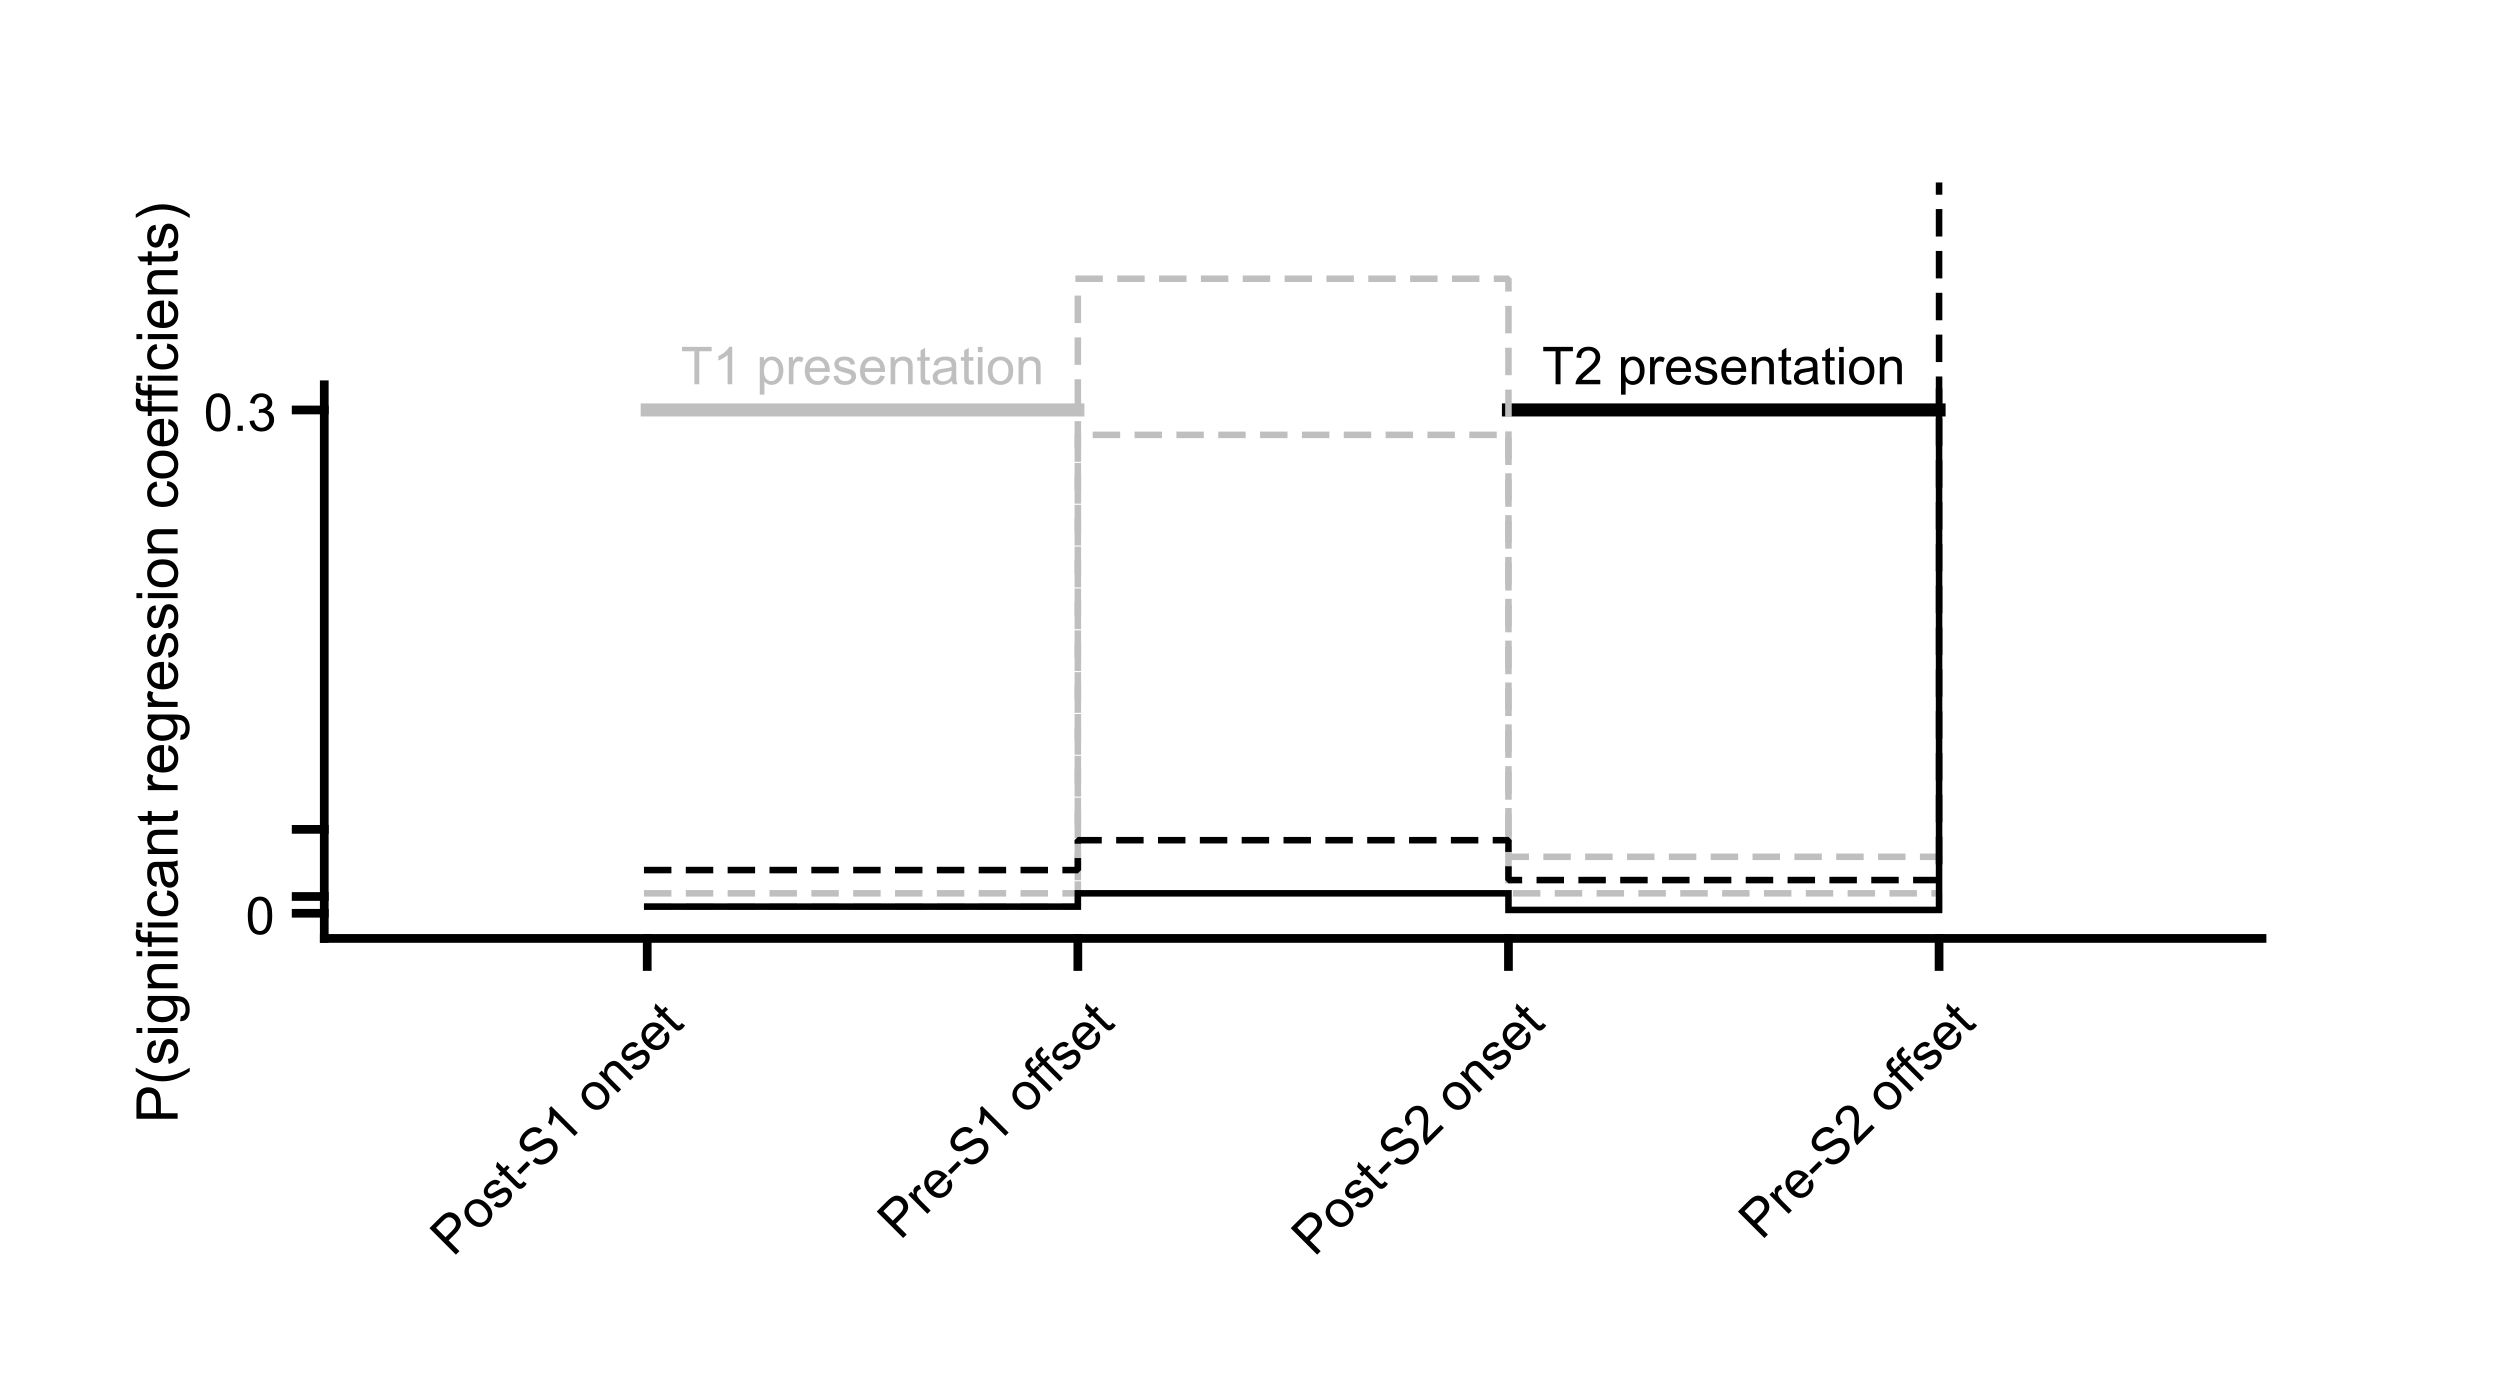 <?xml version="1.0"?>
<!DOCTYPE svg PUBLIC '-//W3C//DTD SVG 1.0//EN'
          'http://www.w3.org/TR/2001/REC-SVG-20010904/DTD/svg10.dtd'>
<svg xmlns:xlink="http://www.w3.org/1999/xlink" style="fill-opacity:1; color-rendering:auto; color-interpolation:auto; text-rendering:auto; stroke:black; stroke-linecap:square; stroke-miterlimit:10; shape-rendering:auto; stroke-opacity:1; fill:black; stroke-dasharray:none; font-weight:normal; stroke-width:1; font-family:'Dialog'; font-style:normal; stroke-linejoin:miter; font-size:12px; stroke-dashoffset:0; image-rendering:auto;" width="956" height="525" xmlns="http://www.w3.org/2000/svg"
><rect width="100%" height="100%" fill="#808080" stroke="none"/><!--Generated by the Batik Graphics2D SVG Generator--><defs id="genericDefs"
  /><g
  ><defs id="defs1"
    ><clipPath clipPathUnits="userSpaceOnUse" id="clipPath1"
      ><path d="M0 0 L956 0 L956 525 L0 525 L0 0 Z"
      /></clipPath
    ></defs
    ><g style="fill:white; stroke:white;"
    ><rect x="0" y="0" width="956" style="clip-path:url(#clipPath1); stroke:none;" height="525"
    /></g
    ><g style="fill:white; text-rendering:optimizeSpeed; color-rendering:optimizeSpeed; image-rendering:optimizeSpeed; shape-rendering:crispEdges; stroke:white; color-interpolation:sRGB;"
    ><rect x="0" width="956" height="525" y="0" style="stroke:none;"
    /></g
    ><g style="text-rendering:geometricPrecision; stroke-width:3.333; color-interpolation:linearRGB; color-rendering:optimizeQuality; image-rendering:optimizeQuality; stroke-linejoin:round;"
    ><line y2="358.857" style="fill:none;" x1="124" x2="865" y1="358.857"
      /><line y2="369.602" style="fill:none;" x1="247.5" x2="247.5" y1="358.857"
      /><line y2="369.602" style="fill:none;" x1="412.167" x2="412.167" y1="358.857"
      /><line y2="369.602" style="fill:none;" x1="576.833" x2="576.833" y1="358.857"
      /><line y2="369.602" style="fill:none;" x1="741.5" x2="741.5" y1="358.857"
    /></g
    ><g transform="translate(247.5,376.935) rotate(-45)" style="font-size:20px; text-rendering:geometricPrecision; color-rendering:optimizeQuality; image-rendering:optimizeQuality; font-family:'SansSerif'; color-interpolation:linearRGB;"
    ><path style="stroke:none;" d="M-124.453 21 L-124.453 6.688 L-119.062 6.688 Q-117.625 6.688 -116.875 6.812 Q-115.828 7 -115.109 7.492 Q-114.391 7.984 -113.961 8.875 Q-113.531 9.766 -113.531 10.828 Q-113.531 12.656 -114.695 13.914 Q-115.859 15.172 -118.891 15.172 L-122.562 15.172 L-122.562 21 L-124.453 21 ZM-122.562 13.484 L-118.859 13.484 Q-117.031 13.484 -116.258 12.805 Q-115.484 12.125 -115.484 10.875 Q-115.484 9.984 -115.938 9.344 Q-116.391 8.703 -117.125 8.5 Q-117.609 8.375 -118.906 8.375 L-122.562 8.375 L-122.562 13.484 ZM-111.988 15.812 Q-111.988 12.938 -110.394 11.547 Q-109.051 10.391 -107.129 10.391 Q-104.988 10.391 -103.637 11.797 Q-102.285 13.203 -102.285 15.672 Q-102.285 17.672 -102.879 18.82 Q-103.473 19.969 -104.621 20.602 Q-105.769 21.234 -107.129 21.234 Q-109.316 21.234 -110.652 19.836 Q-111.988 18.438 -111.988 15.812 ZM-110.191 15.812 Q-110.191 17.812 -109.324 18.797 Q-108.457 19.781 -107.129 19.781 Q-105.816 19.781 -104.949 18.789 Q-104.082 17.797 -104.082 15.75 Q-104.082 13.828 -104.957 12.836 Q-105.832 11.844 -107.129 11.844 Q-108.457 11.844 -109.324 12.836 Q-110.191 13.828 -110.191 15.812 ZM-100.928 17.906 L-99.178 17.625 Q-99.037 18.672 -98.365 19.227 Q-97.693 19.781 -96.49 19.781 Q-95.287 19.781 -94.701 19.289 Q-94.115 18.797 -94.115 18.141 Q-94.115 17.547 -94.631 17.203 Q-94.99 16.969 -96.428 16.609 Q-98.365 16.109 -99.107 15.758 Q-99.85 15.406 -100.24 14.773 Q-100.631 14.141 -100.631 13.375 Q-100.631 12.688 -100.311 12.094 Q-99.99 11.5 -99.443 11.109 Q-99.037 10.812 -98.326 10.602 Q-97.615 10.391 -96.803 10.391 Q-95.584 10.391 -94.662 10.742 Q-93.74 11.094 -93.303 11.695 Q-92.865 12.297 -92.693 13.297 L-94.412 13.531 Q-94.537 12.734 -95.1 12.289 Q-95.662 11.844 -96.678 11.844 Q-97.897 11.844 -98.412 12.242 Q-98.928 12.641 -98.928 13.172 Q-98.928 13.516 -98.709 13.797 Q-98.506 14.078 -98.037 14.266 Q-97.772 14.359 -96.49 14.703 Q-94.615 15.203 -93.881 15.523 Q-93.147 15.844 -92.725 16.445 Q-92.303 17.047 -92.303 17.953 Q-92.303 18.828 -92.818 19.609 Q-93.334 20.391 -94.303 20.812 Q-95.272 21.234 -96.49 21.234 Q-98.506 21.234 -99.568 20.391 Q-100.631 19.547 -100.928 17.906 ZM-86.381 19.422 L-86.131 20.984 Q-86.865 21.141 -87.459 21.141 Q-88.412 21.141 -88.936 20.836 Q-89.459 20.531 -89.678 20.039 Q-89.897 19.547 -89.897 17.969 L-89.897 12 L-91.178 12 L-91.178 10.625 L-89.897 10.625 L-89.897 8.062 L-88.147 7 L-88.147 10.625 L-86.381 10.625 L-86.381 12 L-88.147 12 L-88.147 18.062 Q-88.147 18.812 -88.053 19.023 Q-87.959 19.234 -87.748 19.367 Q-87.537 19.5 -87.147 19.5 Q-86.865 19.5 -86.381 19.422 ZM-85.34 16.703 L-85.34 14.938 L-79.949 14.938 L-79.949 16.703 L-85.34 16.703 ZM-78.414 16.406 L-76.633 16.25 Q-76.508 17.312 -76.047 18 Q-75.586 18.688 -74.609 19.117 Q-73.633 19.547 -72.398 19.547 Q-71.32 19.547 -70.492 19.227 Q-69.664 18.906 -69.258 18.344 Q-68.852 17.781 -68.852 17.109 Q-68.852 16.438 -69.242 15.938 Q-69.633 15.438 -70.523 15.094 Q-71.102 14.859 -73.078 14.391 Q-75.055 13.922 -75.836 13.5 Q-76.867 12.969 -77.367 12.172 Q-77.867 11.375 -77.867 10.391 Q-77.867 9.297 -77.258 8.359 Q-76.648 7.422 -75.461 6.93 Q-74.273 6.438 -72.836 6.438 Q-71.242 6.438 -70.023 6.953 Q-68.805 7.469 -68.156 8.461 Q-67.508 9.453 -67.461 10.719 L-69.273 10.859 Q-69.414 9.5 -70.258 8.805 Q-71.102 8.109 -72.758 8.109 Q-74.477 8.109 -75.266 8.742 Q-76.055 9.375 -76.055 10.25 Q-76.055 11.031 -75.492 11.531 Q-74.945 12.031 -72.633 12.547 Q-70.32 13.062 -69.461 13.453 Q-68.211 14.031 -67.617 14.914 Q-67.023 15.797 -67.023 16.953 Q-67.023 18.094 -67.68 19.109 Q-68.336 20.125 -69.562 20.688 Q-70.789 21.25 -72.32 21.25 Q-74.258 21.25 -75.57 20.68 Q-76.883 20.109 -77.633 18.969 Q-78.383 17.828 -78.414 16.406 ZM-58.527 21 L-60.293 21 L-60.293 9.797 Q-60.918 10.406 -61.949 11.008 Q-62.98 11.609 -63.809 11.922 L-63.809 10.219 Q-62.324 9.531 -61.223 8.539 Q-60.121 7.547 -59.668 6.625 L-58.527 6.625 L-58.527 21 ZM-48.629 15.812 Q-48.629 12.938 -47.035 11.547 Q-45.691 10.391 -43.77 10.391 Q-41.629 10.391 -40.277 11.797 Q-38.926 13.203 -38.926 15.672 Q-38.926 17.672 -39.52 18.82 Q-40.113 19.969 -41.262 20.602 Q-42.41 21.234 -43.77 21.234 Q-45.957 21.234 -47.293 19.836 Q-48.629 18.438 -48.629 15.812 ZM-46.832 15.812 Q-46.832 17.812 -45.965 18.797 Q-45.098 19.781 -43.77 19.781 Q-42.457 19.781 -41.59 18.789 Q-40.723 17.797 -40.723 15.75 Q-40.723 13.828 -41.598 12.836 Q-42.473 11.844 -43.77 11.844 Q-45.098 11.844 -45.965 12.836 Q-46.832 13.828 -46.832 15.812 ZM-36.865 21 L-36.865 10.625 L-35.272 10.625 L-35.272 12.109 Q-34.131 10.391 -31.975 10.391 Q-31.037 10.391 -30.248 10.727 Q-29.459 11.062 -29.068 11.609 Q-28.678 12.156 -28.521 12.906 Q-28.428 13.406 -28.428 14.625 L-28.428 21 L-30.193 21 L-30.193 14.688 Q-30.193 13.609 -30.396 13.078 Q-30.6 12.547 -31.123 12.234 Q-31.646 11.922 -32.35 11.922 Q-33.475 11.922 -34.287 12.633 Q-35.1 13.344 -35.1 15.328 L-35.1 21 L-36.865 21 ZM-26.445 17.906 L-24.695 17.625 Q-24.555 18.672 -23.883 19.227 Q-23.211 19.781 -22.008 19.781 Q-20.805 19.781 -20.219 19.289 Q-19.633 18.797 -19.633 18.141 Q-19.633 17.547 -20.148 17.203 Q-20.508 16.969 -21.945 16.609 Q-23.883 16.109 -24.625 15.758 Q-25.367 15.406 -25.758 14.773 Q-26.148 14.141 -26.148 13.375 Q-26.148 12.688 -25.828 12.094 Q-25.508 11.5 -24.961 11.109 Q-24.555 10.812 -23.844 10.602 Q-23.133 10.391 -22.32 10.391 Q-21.102 10.391 -20.18 10.742 Q-19.258 11.094 -18.82 11.695 Q-18.383 12.297 -18.211 13.297 L-19.93 13.531 Q-20.055 12.734 -20.617 12.289 Q-21.18 11.844 -22.195 11.844 Q-23.414 11.844 -23.93 12.242 Q-24.445 12.641 -24.445 13.172 Q-24.445 13.516 -24.227 13.797 Q-24.023 14.078 -23.555 14.266 Q-23.289 14.359 -22.008 14.703 Q-20.133 15.203 -19.398 15.523 Q-18.664 15.844 -18.242 16.445 Q-17.82 17.047 -17.82 17.953 Q-17.82 18.828 -18.336 19.609 Q-18.852 20.391 -19.82 20.812 Q-20.789 21.234 -22.008 21.234 Q-24.023 21.234 -25.086 20.391 Q-26.148 19.547 -26.445 17.906 ZM-8.633 17.656 L-6.82 17.891 Q-7.242 19.469 -8.406 20.352 Q-9.57 21.234 -11.383 21.234 Q-13.648 21.234 -14.984 19.836 Q-16.32 18.438 -16.32 15.906 Q-16.32 13.281 -14.977 11.836 Q-13.633 10.391 -11.477 10.391 Q-9.398 10.391 -8.078 11.805 Q-6.758 13.219 -6.758 15.797 Q-6.758 15.953 -6.773 16.266 L-14.508 16.266 Q-14.414 17.969 -13.539 18.875 Q-12.664 19.781 -11.367 19.781 Q-10.398 19.781 -9.719 19.273 Q-9.039 18.766 -8.633 17.656 ZM-14.414 14.812 L-8.617 14.812 Q-8.727 13.516 -9.273 12.859 Q-10.117 11.844 -11.461 11.844 Q-12.664 11.844 -13.492 12.648 Q-14.32 13.453 -14.414 14.812 ZM-0.775 19.422 L-0.525 20.984 Q-1.26 21.141 -1.853 21.141 Q-2.807 21.141 -3.33 20.836 Q-3.853 20.531 -4.072 20.039 Q-4.291 19.547 -4.291 17.969 L-4.291 12 L-5.572 12 L-5.572 10.625 L-4.291 10.625 L-4.291 8.062 L-2.541 7 L-2.541 10.625 L-0.775 10.625 L-0.775 12 L-2.541 12 L-2.541 18.062 Q-2.541 18.812 -2.447 19.023 Q-2.353 19.234 -2.143 19.367 Q-1.932 19.5 -1.541 19.5 Q-1.26 19.5 -0.775 19.422 Z"
    /></g
    ><g transform="translate(412.167,376.935) rotate(-45)" style="font-size:20px; text-rendering:geometricPrecision; color-rendering:optimizeQuality; image-rendering:optimizeQuality; font-family:'SansSerif'; color-interpolation:linearRGB;"
    ><path style="stroke:none;" d="M-115.453 21 L-115.453 6.688 L-110.062 6.688 Q-108.625 6.688 -107.875 6.812 Q-106.828 7 -106.109 7.492 Q-105.391 7.984 -104.961 8.875 Q-104.531 9.766 -104.531 10.828 Q-104.531 12.656 -105.695 13.914 Q-106.859 15.172 -109.891 15.172 L-113.562 15.172 L-113.562 21 L-115.453 21 ZM-113.562 13.484 L-109.859 13.484 Q-108.031 13.484 -107.258 12.805 Q-106.484 12.125 -106.484 10.875 Q-106.484 9.984 -106.938 9.344 Q-107.391 8.703 -108.125 8.5 Q-108.609 8.375 -109.906 8.375 L-113.562 8.375 L-113.562 13.484 ZM-102.363 21 L-102.363 10.625 L-100.785 10.625 L-100.785 12.203 Q-100.176 11.094 -99.66 10.742 Q-99.144 10.391 -98.535 10.391 Q-97.644 10.391 -96.723 10.953 L-97.332 12.594 Q-97.973 12.203 -98.613 12.203 Q-99.191 12.203 -99.652 12.555 Q-100.113 12.906 -100.316 13.516 Q-100.598 14.453 -100.598 15.562 L-100.598 21 L-102.363 21 ZM-88.578 17.656 L-86.766 17.891 Q-87.188 19.469 -88.352 20.352 Q-89.516 21.234 -91.328 21.234 Q-93.594 21.234 -94.93 19.836 Q-96.266 18.438 -96.266 15.906 Q-96.266 13.281 -94.922 11.836 Q-93.578 10.391 -91.422 10.391 Q-89.344 10.391 -88.023 11.805 Q-86.703 13.219 -86.703 15.797 Q-86.703 15.953 -86.719 16.266 L-94.453 16.266 Q-94.359 17.969 -93.484 18.875 Q-92.609 19.781 -91.312 19.781 Q-90.344 19.781 -89.664 19.273 Q-88.984 18.766 -88.578 17.656 ZM-94.359 14.812 L-88.562 14.812 Q-88.672 13.516 -89.219 12.859 Q-90.062 11.844 -91.406 11.844 Q-92.609 11.844 -93.438 12.648 Q-94.266 13.453 -94.359 14.812 ZM-85.236 16.703 L-85.236 14.938 L-79.846 14.938 L-79.846 16.703 L-85.236 16.703 ZM-78.311 16.406 L-76.529 16.25 Q-76.404 17.312 -75.943 18 Q-75.482 18.688 -74.506 19.117 Q-73.529 19.547 -72.295 19.547 Q-71.217 19.547 -70.389 19.227 Q-69.561 18.906 -69.154 18.344 Q-68.748 17.781 -68.748 17.109 Q-68.748 16.438 -69.139 15.938 Q-69.529 15.438 -70.42 15.094 Q-70.998 14.859 -72.975 14.391 Q-74.951 13.922 -75.732 13.5 Q-76.764 12.969 -77.264 12.172 Q-77.764 11.375 -77.764 10.391 Q-77.764 9.297 -77.154 8.359 Q-76.545 7.422 -75.357 6.93 Q-74.17 6.438 -72.732 6.438 Q-71.139 6.438 -69.92 6.953 Q-68.701 7.469 -68.053 8.461 Q-67.404 9.453 -67.357 10.719 L-69.17 10.859 Q-69.311 9.5 -70.154 8.805 Q-70.998 8.109 -72.654 8.109 Q-74.373 8.109 -75.162 8.742 Q-75.951 9.375 -75.951 10.25 Q-75.951 11.031 -75.389 11.531 Q-74.842 12.031 -72.529 12.547 Q-70.217 13.062 -69.357 13.453 Q-68.107 14.031 -67.514 14.914 Q-66.92 15.797 -66.92 16.953 Q-66.92 18.094 -67.576 19.109 Q-68.232 20.125 -69.459 20.688 Q-70.686 21.25 -72.217 21.25 Q-74.154 21.25 -75.467 20.68 Q-76.779 20.109 -77.529 18.969 Q-78.279 17.828 -78.311 16.406 ZM-58.424 21 L-60.19 21 L-60.19 9.797 Q-60.815 10.406 -61.846 11.008 Q-62.877 11.609 -63.705 11.922 L-63.705 10.219 Q-62.221 9.531 -61.119 8.539 Q-60.018 7.547 -59.565 6.625 L-58.424 6.625 L-58.424 21 ZM-48.525 15.812 Q-48.525 12.938 -46.932 11.547 Q-45.588 10.391 -43.666 10.391 Q-41.525 10.391 -40.174 11.797 Q-38.822 13.203 -38.822 15.672 Q-38.822 17.672 -39.416 18.82 Q-40.01 19.969 -41.158 20.602 Q-42.307 21.234 -43.666 21.234 Q-45.853 21.234 -47.19 19.836 Q-48.525 18.438 -48.525 15.812 ZM-46.728 15.812 Q-46.728 17.812 -45.861 18.797 Q-44.994 19.781 -43.666 19.781 Q-42.353 19.781 -41.486 18.789 Q-40.619 17.797 -40.619 15.75 Q-40.619 13.828 -41.494 12.836 Q-42.369 11.844 -43.666 11.844 Q-44.994 11.844 -45.861 12.836 Q-46.728 13.828 -46.728 15.812 ZM-36.34 21 L-36.34 12 L-37.887 12 L-37.887 10.625 L-36.34 10.625 L-36.34 9.531 Q-36.34 8.484 -36.152 7.969 Q-35.902 7.281 -35.262 6.859 Q-34.621 6.438 -33.465 6.438 Q-32.715 6.438 -31.824 6.609 L-32.09 8.141 Q-32.637 8.047 -33.121 8.047 Q-33.918 8.047 -34.254 8.391 Q-34.59 8.734 -34.59 9.672 L-34.59 10.625 L-32.559 10.625 L-32.559 12 L-34.59 12 L-34.59 21 L-36.34 21 ZM-30.783 21 L-30.783 12 L-32.33 12 L-32.33 10.625 L-30.783 10.625 L-30.783 9.531 Q-30.783 8.484 -30.596 7.969 Q-30.346 7.281 -29.705 6.859 Q-29.064 6.438 -27.908 6.438 Q-27.158 6.438 -26.268 6.609 L-26.533 8.141 Q-27.08 8.047 -27.564 8.047 Q-28.361 8.047 -28.697 8.391 Q-29.033 8.734 -29.033 9.672 L-29.033 10.625 L-27.002 10.625 L-27.002 12 L-29.033 12 L-29.033 21 L-30.783 21 ZM-26.352 17.906 L-24.602 17.625 Q-24.461 18.672 -23.789 19.227 Q-23.117 19.781 -21.914 19.781 Q-20.711 19.781 -20.125 19.289 Q-19.539 18.797 -19.539 18.141 Q-19.539 17.547 -20.055 17.203 Q-20.414 16.969 -21.852 16.609 Q-23.789 16.109 -24.531 15.758 Q-25.273 15.406 -25.664 14.773 Q-26.055 14.141 -26.055 13.375 Q-26.055 12.688 -25.734 12.094 Q-25.414 11.5 -24.867 11.109 Q-24.461 10.812 -23.75 10.602 Q-23.039 10.391 -22.227 10.391 Q-21.008 10.391 -20.086 10.742 Q-19.164 11.094 -18.727 11.695 Q-18.289 12.297 -18.117 13.297 L-19.836 13.531 Q-19.961 12.734 -20.523 12.289 Q-21.086 11.844 -22.102 11.844 Q-23.32 11.844 -23.836 12.242 Q-24.352 12.641 -24.352 13.172 Q-24.352 13.516 -24.133 13.797 Q-23.93 14.078 -23.461 14.266 Q-23.195 14.359 -21.914 14.703 Q-20.039 15.203 -19.305 15.523 Q-18.57 15.844 -18.148 16.445 Q-17.727 17.047 -17.727 17.953 Q-17.727 18.828 -18.242 19.609 Q-18.758 20.391 -19.727 20.812 Q-20.695 21.234 -21.914 21.234 Q-23.93 21.234 -24.992 20.391 Q-26.055 19.547 -26.352 17.906 ZM-8.539 17.656 L-6.727 17.891 Q-7.148 19.469 -8.312 20.352 Q-9.477 21.234 -11.289 21.234 Q-13.555 21.234 -14.891 19.836 Q-16.227 18.438 -16.227 15.906 Q-16.227 13.281 -14.883 11.836 Q-13.539 10.391 -11.383 10.391 Q-9.305 10.391 -7.984 11.805 Q-6.664 13.219 -6.664 15.797 Q-6.664 15.953 -6.68 16.266 L-14.414 16.266 Q-14.32 17.969 -13.445 18.875 Q-12.57 19.781 -11.273 19.781 Q-10.305 19.781 -9.625 19.273 Q-8.945 18.766 -8.539 17.656 ZM-14.32 14.812 L-8.523 14.812 Q-8.633 13.516 -9.18 12.859 Q-10.023 11.844 -11.367 11.844 Q-12.57 11.844 -13.398 12.648 Q-14.227 13.453 -14.32 14.812 ZM-0.682 19.422 L-0.432 20.984 Q-1.166 21.141 -1.76 21.141 Q-2.713 21.141 -3.236 20.836 Q-3.76 20.531 -3.978 20.039 Q-4.197 19.547 -4.197 17.969 L-4.197 12 L-5.479 12 L-5.479 10.625 L-4.197 10.625 L-4.197 8.062 L-2.447 7 L-2.447 10.625 L-0.682 10.625 L-0.682 12 L-2.447 12 L-2.447 18.062 Q-2.447 18.812 -2.353 19.023 Q-2.26 19.234 -2.049 19.367 Q-1.838 19.5 -1.447 19.5 Q-1.166 19.5 -0.682 19.422 Z"
    /></g
    ><g transform="translate(576.833,376.935) rotate(-45)" style="font-size:20px; text-rendering:geometricPrecision; color-rendering:optimizeQuality; image-rendering:optimizeQuality; font-family:'SansSerif'; color-interpolation:linearRGB;"
    ><path style="stroke:none;" d="M-124.453 21 L-124.453 6.688 L-119.062 6.688 Q-117.625 6.688 -116.875 6.812 Q-115.828 7 -115.109 7.492 Q-114.391 7.984 -113.961 8.875 Q-113.531 9.766 -113.531 10.828 Q-113.531 12.656 -114.695 13.914 Q-115.859 15.172 -118.891 15.172 L-122.562 15.172 L-122.562 21 L-124.453 21 ZM-122.562 13.484 L-118.859 13.484 Q-117.031 13.484 -116.258 12.805 Q-115.484 12.125 -115.484 10.875 Q-115.484 9.984 -115.938 9.344 Q-116.391 8.703 -117.125 8.5 Q-117.609 8.375 -118.906 8.375 L-122.562 8.375 L-122.562 13.484 ZM-111.988 15.812 Q-111.988 12.938 -110.394 11.547 Q-109.051 10.391 -107.129 10.391 Q-104.988 10.391 -103.637 11.797 Q-102.285 13.203 -102.285 15.672 Q-102.285 17.672 -102.879 18.82 Q-103.473 19.969 -104.621 20.602 Q-105.769 21.234 -107.129 21.234 Q-109.316 21.234 -110.652 19.836 Q-111.988 18.438 -111.988 15.812 ZM-110.191 15.812 Q-110.191 17.812 -109.324 18.797 Q-108.457 19.781 -107.129 19.781 Q-105.816 19.781 -104.949 18.789 Q-104.082 17.797 -104.082 15.75 Q-104.082 13.828 -104.957 12.836 Q-105.832 11.844 -107.129 11.844 Q-108.457 11.844 -109.324 12.836 Q-110.191 13.828 -110.191 15.812 ZM-100.928 17.906 L-99.178 17.625 Q-99.037 18.672 -98.365 19.227 Q-97.693 19.781 -96.49 19.781 Q-95.287 19.781 -94.701 19.289 Q-94.115 18.797 -94.115 18.141 Q-94.115 17.547 -94.631 17.203 Q-94.99 16.969 -96.428 16.609 Q-98.365 16.109 -99.107 15.758 Q-99.85 15.406 -100.24 14.773 Q-100.631 14.141 -100.631 13.375 Q-100.631 12.688 -100.311 12.094 Q-99.99 11.5 -99.443 11.109 Q-99.037 10.812 -98.326 10.602 Q-97.615 10.391 -96.803 10.391 Q-95.584 10.391 -94.662 10.742 Q-93.74 11.094 -93.303 11.695 Q-92.865 12.297 -92.693 13.297 L-94.412 13.531 Q-94.537 12.734 -95.1 12.289 Q-95.662 11.844 -96.678 11.844 Q-97.897 11.844 -98.412 12.242 Q-98.928 12.641 -98.928 13.172 Q-98.928 13.516 -98.709 13.797 Q-98.506 14.078 -98.037 14.266 Q-97.772 14.359 -96.49 14.703 Q-94.615 15.203 -93.881 15.523 Q-93.147 15.844 -92.725 16.445 Q-92.303 17.047 -92.303 17.953 Q-92.303 18.828 -92.818 19.609 Q-93.334 20.391 -94.303 20.812 Q-95.272 21.234 -96.49 21.234 Q-98.506 21.234 -99.568 20.391 Q-100.631 19.547 -100.928 17.906 ZM-86.381 19.422 L-86.131 20.984 Q-86.865 21.141 -87.459 21.141 Q-88.412 21.141 -88.936 20.836 Q-89.459 20.531 -89.678 20.039 Q-89.897 19.547 -89.897 17.969 L-89.897 12 L-91.178 12 L-91.178 10.625 L-89.897 10.625 L-89.897 8.062 L-88.147 7 L-88.147 10.625 L-86.381 10.625 L-86.381 12 L-88.147 12 L-88.147 18.062 Q-88.147 18.812 -88.053 19.023 Q-87.959 19.234 -87.748 19.367 Q-87.537 19.5 -87.147 19.5 Q-86.865 19.5 -86.381 19.422 ZM-85.34 16.703 L-85.34 14.938 L-79.949 14.938 L-79.949 16.703 L-85.34 16.703 ZM-78.414 16.406 L-76.633 16.25 Q-76.508 17.312 -76.047 18 Q-75.586 18.688 -74.609 19.117 Q-73.633 19.547 -72.398 19.547 Q-71.32 19.547 -70.492 19.227 Q-69.664 18.906 -69.258 18.344 Q-68.852 17.781 -68.852 17.109 Q-68.852 16.438 -69.242 15.938 Q-69.633 15.438 -70.523 15.094 Q-71.102 14.859 -73.078 14.391 Q-75.055 13.922 -75.836 13.5 Q-76.867 12.969 -77.367 12.172 Q-77.867 11.375 -77.867 10.391 Q-77.867 9.297 -77.258 8.359 Q-76.648 7.422 -75.461 6.93 Q-74.273 6.438 -72.836 6.438 Q-71.242 6.438 -70.023 6.953 Q-68.805 7.469 -68.156 8.461 Q-67.508 9.453 -67.461 10.719 L-69.273 10.859 Q-69.414 9.5 -70.258 8.805 Q-71.102 8.109 -72.758 8.109 Q-74.477 8.109 -75.266 8.742 Q-76.055 9.375 -76.055 10.25 Q-76.055 11.031 -75.492 11.531 Q-74.945 12.031 -72.633 12.547 Q-70.32 13.062 -69.461 13.453 Q-68.211 14.031 -67.617 14.914 Q-67.023 15.797 -67.023 16.953 Q-67.023 18.094 -67.68 19.109 Q-68.336 20.125 -69.562 20.688 Q-70.789 21.25 -72.32 21.25 Q-74.258 21.25 -75.57 20.68 Q-76.883 20.109 -77.633 18.969 Q-78.383 17.828 -78.414 16.406 ZM-55.918 19.312 L-55.918 21 L-65.371 21 Q-65.387 20.359 -65.168 19.781 Q-64.809 18.812 -64.012 17.875 Q-63.215 16.938 -61.715 15.703 Q-59.371 13.797 -58.551 12.68 Q-57.73 11.562 -57.73 10.562 Q-57.73 9.516 -58.48 8.797 Q-59.23 8.078 -60.434 8.078 Q-61.699 8.078 -62.465 8.844 Q-63.23 9.609 -63.23 10.953 L-65.043 10.766 Q-64.856 8.75 -63.645 7.688 Q-62.434 6.625 -60.387 6.625 Q-58.34 6.625 -57.137 7.766 Q-55.934 8.906 -55.934 10.594 Q-55.934 11.453 -56.285 12.289 Q-56.637 13.125 -57.449 14.039 Q-58.262 14.953 -60.152 16.562 Q-61.746 17.891 -62.191 18.359 Q-62.637 18.828 -62.934 19.312 L-55.918 19.312 ZM-48.629 15.812 Q-48.629 12.938 -47.035 11.547 Q-45.691 10.391 -43.77 10.391 Q-41.629 10.391 -40.277 11.797 Q-38.926 13.203 -38.926 15.672 Q-38.926 17.672 -39.52 18.82 Q-40.113 19.969 -41.262 20.602 Q-42.41 21.234 -43.77 21.234 Q-45.957 21.234 -47.293 19.836 Q-48.629 18.438 -48.629 15.812 ZM-46.832 15.812 Q-46.832 17.812 -45.965 18.797 Q-45.098 19.781 -43.77 19.781 Q-42.457 19.781 -41.59 18.789 Q-40.723 17.797 -40.723 15.75 Q-40.723 13.828 -41.598 12.836 Q-42.473 11.844 -43.77 11.844 Q-45.098 11.844 -45.965 12.836 Q-46.832 13.828 -46.832 15.812 ZM-36.865 21 L-36.865 10.625 L-35.272 10.625 L-35.272 12.109 Q-34.131 10.391 -31.975 10.391 Q-31.037 10.391 -30.248 10.727 Q-29.459 11.062 -29.068 11.609 Q-28.678 12.156 -28.521 12.906 Q-28.428 13.406 -28.428 14.625 L-28.428 21 L-30.193 21 L-30.193 14.688 Q-30.193 13.609 -30.396 13.078 Q-30.6 12.547 -31.123 12.234 Q-31.646 11.922 -32.35 11.922 Q-33.475 11.922 -34.287 12.633 Q-35.1 13.344 -35.1 15.328 L-35.1 21 L-36.865 21 ZM-26.445 17.906 L-24.695 17.625 Q-24.555 18.672 -23.883 19.227 Q-23.211 19.781 -22.008 19.781 Q-20.805 19.781 -20.219 19.289 Q-19.633 18.797 -19.633 18.141 Q-19.633 17.547 -20.148 17.203 Q-20.508 16.969 -21.945 16.609 Q-23.883 16.109 -24.625 15.758 Q-25.367 15.406 -25.758 14.773 Q-26.148 14.141 -26.148 13.375 Q-26.148 12.688 -25.828 12.094 Q-25.508 11.5 -24.961 11.109 Q-24.555 10.812 -23.844 10.602 Q-23.133 10.391 -22.32 10.391 Q-21.102 10.391 -20.18 10.742 Q-19.258 11.094 -18.82 11.695 Q-18.383 12.297 -18.211 13.297 L-19.93 13.531 Q-20.055 12.734 -20.617 12.289 Q-21.18 11.844 -22.195 11.844 Q-23.414 11.844 -23.93 12.242 Q-24.445 12.641 -24.445 13.172 Q-24.445 13.516 -24.227 13.797 Q-24.023 14.078 -23.555 14.266 Q-23.289 14.359 -22.008 14.703 Q-20.133 15.203 -19.398 15.523 Q-18.664 15.844 -18.242 16.445 Q-17.82 17.047 -17.82 17.953 Q-17.82 18.828 -18.336 19.609 Q-18.852 20.391 -19.82 20.812 Q-20.789 21.234 -22.008 21.234 Q-24.023 21.234 -25.086 20.391 Q-26.148 19.547 -26.445 17.906 ZM-8.633 17.656 L-6.82 17.891 Q-7.242 19.469 -8.406 20.352 Q-9.57 21.234 -11.383 21.234 Q-13.648 21.234 -14.984 19.836 Q-16.32 18.438 -16.32 15.906 Q-16.32 13.281 -14.977 11.836 Q-13.633 10.391 -11.477 10.391 Q-9.398 10.391 -8.078 11.805 Q-6.758 13.219 -6.758 15.797 Q-6.758 15.953 -6.773 16.266 L-14.508 16.266 Q-14.414 17.969 -13.539 18.875 Q-12.664 19.781 -11.367 19.781 Q-10.398 19.781 -9.719 19.273 Q-9.039 18.766 -8.633 17.656 ZM-14.414 14.812 L-8.617 14.812 Q-8.727 13.516 -9.273 12.859 Q-10.117 11.844 -11.461 11.844 Q-12.664 11.844 -13.492 12.648 Q-14.32 13.453 -14.414 14.812 ZM-0.775 19.422 L-0.525 20.984 Q-1.26 21.141 -1.853 21.141 Q-2.807 21.141 -3.33 20.836 Q-3.853 20.531 -4.072 20.039 Q-4.291 19.547 -4.291 17.969 L-4.291 12 L-5.572 12 L-5.572 10.625 L-4.291 10.625 L-4.291 8.062 L-2.541 7 L-2.541 10.625 L-0.775 10.625 L-0.775 12 L-2.541 12 L-2.541 18.062 Q-2.541 18.812 -2.447 19.023 Q-2.353 19.234 -2.143 19.367 Q-1.932 19.5 -1.541 19.5 Q-1.26 19.5 -0.775 19.422 Z"
    /></g
    ><g transform="translate(741.5,376.935) rotate(-45)" style="font-size:20px; text-rendering:geometricPrecision; color-rendering:optimizeQuality; image-rendering:optimizeQuality; font-family:'SansSerif'; color-interpolation:linearRGB;"
    ><path style="stroke:none;" d="M-115.453 21 L-115.453 6.688 L-110.062 6.688 Q-108.625 6.688 -107.875 6.812 Q-106.828 7 -106.109 7.492 Q-105.391 7.984 -104.961 8.875 Q-104.531 9.766 -104.531 10.828 Q-104.531 12.656 -105.695 13.914 Q-106.859 15.172 -109.891 15.172 L-113.562 15.172 L-113.562 21 L-115.453 21 ZM-113.562 13.484 L-109.859 13.484 Q-108.031 13.484 -107.258 12.805 Q-106.484 12.125 -106.484 10.875 Q-106.484 9.984 -106.938 9.344 Q-107.391 8.703 -108.125 8.5 Q-108.609 8.375 -109.906 8.375 L-113.562 8.375 L-113.562 13.484 ZM-102.363 21 L-102.363 10.625 L-100.785 10.625 L-100.785 12.203 Q-100.176 11.094 -99.66 10.742 Q-99.144 10.391 -98.535 10.391 Q-97.644 10.391 -96.723 10.953 L-97.332 12.594 Q-97.973 12.203 -98.613 12.203 Q-99.191 12.203 -99.652 12.555 Q-100.113 12.906 -100.316 13.516 Q-100.598 14.453 -100.598 15.562 L-100.598 21 L-102.363 21 ZM-88.578 17.656 L-86.766 17.891 Q-87.188 19.469 -88.352 20.352 Q-89.516 21.234 -91.328 21.234 Q-93.594 21.234 -94.93 19.836 Q-96.266 18.438 -96.266 15.906 Q-96.266 13.281 -94.922 11.836 Q-93.578 10.391 -91.422 10.391 Q-89.344 10.391 -88.023 11.805 Q-86.703 13.219 -86.703 15.797 Q-86.703 15.953 -86.719 16.266 L-94.453 16.266 Q-94.359 17.969 -93.484 18.875 Q-92.609 19.781 -91.312 19.781 Q-90.344 19.781 -89.664 19.273 Q-88.984 18.766 -88.578 17.656 ZM-94.359 14.812 L-88.562 14.812 Q-88.672 13.516 -89.219 12.859 Q-90.062 11.844 -91.406 11.844 Q-92.609 11.844 -93.438 12.648 Q-94.266 13.453 -94.359 14.812 ZM-85.236 16.703 L-85.236 14.938 L-79.846 14.938 L-79.846 16.703 L-85.236 16.703 ZM-78.311 16.406 L-76.529 16.25 Q-76.404 17.312 -75.943 18 Q-75.482 18.688 -74.506 19.117 Q-73.529 19.547 -72.295 19.547 Q-71.217 19.547 -70.389 19.227 Q-69.561 18.906 -69.154 18.344 Q-68.748 17.781 -68.748 17.109 Q-68.748 16.438 -69.139 15.938 Q-69.529 15.438 -70.42 15.094 Q-70.998 14.859 -72.975 14.391 Q-74.951 13.922 -75.732 13.5 Q-76.764 12.969 -77.264 12.172 Q-77.764 11.375 -77.764 10.391 Q-77.764 9.297 -77.154 8.359 Q-76.545 7.422 -75.357 6.93 Q-74.17 6.438 -72.732 6.438 Q-71.139 6.438 -69.92 6.953 Q-68.701 7.469 -68.053 8.461 Q-67.404 9.453 -67.357 10.719 L-69.17 10.859 Q-69.311 9.5 -70.154 8.805 Q-70.998 8.109 -72.654 8.109 Q-74.373 8.109 -75.162 8.742 Q-75.951 9.375 -75.951 10.25 Q-75.951 11.031 -75.389 11.531 Q-74.842 12.031 -72.529 12.547 Q-70.217 13.062 -69.357 13.453 Q-68.107 14.031 -67.514 14.914 Q-66.92 15.797 -66.92 16.953 Q-66.92 18.094 -67.576 19.109 Q-68.232 20.125 -69.459 20.688 Q-70.686 21.25 -72.217 21.25 Q-74.154 21.25 -75.467 20.68 Q-76.779 20.109 -77.529 18.969 Q-78.279 17.828 -78.311 16.406 ZM-55.815 19.312 L-55.815 21 L-65.268 21 Q-65.283 20.359 -65.064 19.781 Q-64.705 18.812 -63.908 17.875 Q-63.111 16.938 -61.611 15.703 Q-59.268 13.797 -58.447 12.68 Q-57.627 11.562 -57.627 10.562 Q-57.627 9.516 -58.377 8.797 Q-59.127 8.078 -60.33 8.078 Q-61.596 8.078 -62.361 8.844 Q-63.127 9.609 -63.127 10.953 L-64.939 10.766 Q-64.752 8.75 -63.541 7.688 Q-62.33 6.625 -60.283 6.625 Q-58.236 6.625 -57.033 7.766 Q-55.83 8.906 -55.83 10.594 Q-55.83 11.453 -56.182 12.289 Q-56.533 13.125 -57.346 14.039 Q-58.158 14.953 -60.049 16.562 Q-61.643 17.891 -62.088 18.359 Q-62.533 18.828 -62.83 19.312 L-55.815 19.312 ZM-48.525 15.812 Q-48.525 12.938 -46.932 11.547 Q-45.588 10.391 -43.666 10.391 Q-41.525 10.391 -40.174 11.797 Q-38.822 13.203 -38.822 15.672 Q-38.822 17.672 -39.416 18.82 Q-40.01 19.969 -41.158 20.602 Q-42.307 21.234 -43.666 21.234 Q-45.853 21.234 -47.19 19.836 Q-48.525 18.438 -48.525 15.812 ZM-46.728 15.812 Q-46.728 17.812 -45.861 18.797 Q-44.994 19.781 -43.666 19.781 Q-42.353 19.781 -41.486 18.789 Q-40.619 17.797 -40.619 15.75 Q-40.619 13.828 -41.494 12.836 Q-42.369 11.844 -43.666 11.844 Q-44.994 11.844 -45.861 12.836 Q-46.728 13.828 -46.728 15.812 ZM-36.34 21 L-36.34 12 L-37.887 12 L-37.887 10.625 L-36.34 10.625 L-36.34 9.531 Q-36.34 8.484 -36.152 7.969 Q-35.902 7.281 -35.262 6.859 Q-34.621 6.438 -33.465 6.438 Q-32.715 6.438 -31.824 6.609 L-32.09 8.141 Q-32.637 8.047 -33.121 8.047 Q-33.918 8.047 -34.254 8.391 Q-34.59 8.734 -34.59 9.672 L-34.59 10.625 L-32.559 10.625 L-32.559 12 L-34.59 12 L-34.59 21 L-36.34 21 ZM-30.783 21 L-30.783 12 L-32.33 12 L-32.33 10.625 L-30.783 10.625 L-30.783 9.531 Q-30.783 8.484 -30.596 7.969 Q-30.346 7.281 -29.705 6.859 Q-29.064 6.438 -27.908 6.438 Q-27.158 6.438 -26.268 6.609 L-26.533 8.141 Q-27.08 8.047 -27.564 8.047 Q-28.361 8.047 -28.697 8.391 Q-29.033 8.734 -29.033 9.672 L-29.033 10.625 L-27.002 10.625 L-27.002 12 L-29.033 12 L-29.033 21 L-30.783 21 ZM-26.352 17.906 L-24.602 17.625 Q-24.461 18.672 -23.789 19.227 Q-23.117 19.781 -21.914 19.781 Q-20.711 19.781 -20.125 19.289 Q-19.539 18.797 -19.539 18.141 Q-19.539 17.547 -20.055 17.203 Q-20.414 16.969 -21.852 16.609 Q-23.789 16.109 -24.531 15.758 Q-25.273 15.406 -25.664 14.773 Q-26.055 14.141 -26.055 13.375 Q-26.055 12.688 -25.734 12.094 Q-25.414 11.5 -24.867 11.109 Q-24.461 10.812 -23.75 10.602 Q-23.039 10.391 -22.227 10.391 Q-21.008 10.391 -20.086 10.742 Q-19.164 11.094 -18.727 11.695 Q-18.289 12.297 -18.117 13.297 L-19.836 13.531 Q-19.961 12.734 -20.523 12.289 Q-21.086 11.844 -22.102 11.844 Q-23.32 11.844 -23.836 12.242 Q-24.352 12.641 -24.352 13.172 Q-24.352 13.516 -24.133 13.797 Q-23.93 14.078 -23.461 14.266 Q-23.195 14.359 -21.914 14.703 Q-20.039 15.203 -19.305 15.523 Q-18.57 15.844 -18.148 16.445 Q-17.727 17.047 -17.727 17.953 Q-17.727 18.828 -18.242 19.609 Q-18.758 20.391 -19.727 20.812 Q-20.695 21.234 -21.914 21.234 Q-23.93 21.234 -24.992 20.391 Q-26.055 19.547 -26.352 17.906 ZM-8.539 17.656 L-6.727 17.891 Q-7.148 19.469 -8.312 20.352 Q-9.477 21.234 -11.289 21.234 Q-13.555 21.234 -14.891 19.836 Q-16.227 18.438 -16.227 15.906 Q-16.227 13.281 -14.883 11.836 Q-13.539 10.391 -11.383 10.391 Q-9.305 10.391 -7.984 11.805 Q-6.664 13.219 -6.664 15.797 Q-6.664 15.953 -6.68 16.266 L-14.414 16.266 Q-14.32 17.969 -13.445 18.875 Q-12.57 19.781 -11.273 19.781 Q-10.305 19.781 -9.625 19.273 Q-8.945 18.766 -8.539 17.656 ZM-14.32 14.812 L-8.523 14.812 Q-8.633 13.516 -9.18 12.859 Q-10.023 11.844 -11.367 11.844 Q-12.57 11.844 -13.398 12.648 Q-14.227 13.453 -14.32 14.812 ZM-0.682 19.422 L-0.432 20.984 Q-1.166 21.141 -1.76 21.141 Q-2.713 21.141 -3.236 20.836 Q-3.76 20.531 -3.978 20.039 Q-4.197 19.547 -4.197 17.969 L-4.197 12 L-5.479 12 L-5.479 10.625 L-4.197 10.625 L-4.197 8.062 L-2.447 7 L-2.447 10.625 L-0.682 10.625 L-0.682 12 L-2.447 12 L-2.447 18.062 Q-2.447 18.812 -2.353 19.023 Q-2.26 19.234 -2.049 19.367 Q-1.838 19.5 -1.447 19.5 Q-1.166 19.5 -0.682 19.422 Z"
    /></g
    ><g style="text-rendering:geometricPrecision; stroke-width:3.333; color-interpolation:linearRGB; color-rendering:optimizeQuality; image-rendering:optimizeQuality; stroke-linejoin:round;"
    ><line y2="147.143" style="fill:none;" x1="124" x2="124" y1="358.857"
      /><line y2="349.234" style="fill:none;" x1="124" x2="113.255" y1="349.234"
      /><line y2="342.818" style="fill:none;" x1="124" x2="113.255" y1="342.818"
      /><line y2="317.156" style="fill:none;" x1="124" x2="113.255" y1="317.156"
      /><line y2="156.766" style="fill:none;" x1="124" x2="113.255" y1="156.766"
    /></g
    ><g transform="translate(105.922,349.234)" style="font-size:20px; text-rendering:geometricPrecision; color-rendering:optimizeQuality; image-rendering:optimizeQuality; font-family:'SansSerif'; color-interpolation:linearRGB;"
    ><path style="stroke:none;" d="M-11.172 0.938 Q-11.172 -1.594 -10.648 -3.148 Q-10.125 -4.703 -9.094 -5.539 Q-8.062 -6.375 -6.5 -6.375 Q-5.344 -6.375 -4.477 -5.914 Q-3.609 -5.453 -3.047 -4.578 Q-2.484 -3.703 -2.156 -2.445 Q-1.828 -1.188 -1.828 0.938 Q-1.828 3.453 -2.352 5 Q-2.875 6.547 -3.898 7.398 Q-4.922 8.25 -6.5 8.25 Q-8.578 8.25 -9.75 6.766 Q-11.172 4.969 -11.172 0.938 ZM-9.359 0.938 Q-9.359 4.469 -8.539 5.633 Q-7.719 6.797 -6.5 6.797 Q-5.297 6.797 -4.469 5.625 Q-3.641 4.453 -3.641 0.938 Q-3.641 -2.594 -4.469 -3.758 Q-5.297 -4.922 -6.516 -4.922 Q-7.734 -4.922 -8.453 -3.891 Q-9.359 -2.594 -9.359 0.938 Z"
    /></g
    ><g transform="translate(105.922,156.766)" style="font-size:20px; text-rendering:geometricPrecision; color-rendering:optimizeQuality; image-rendering:optimizeQuality; font-family:'SansSerif'; color-interpolation:linearRGB;"
    ><path style="stroke:none;" d="M-27.172 0.938 Q-27.172 -1.594 -26.648 -3.148 Q-26.125 -4.703 -25.094 -5.539 Q-24.062 -6.375 -22.5 -6.375 Q-21.344 -6.375 -20.477 -5.914 Q-19.609 -5.453 -19.047 -4.578 Q-18.484 -3.703 -18.156 -2.445 Q-17.828 -1.188 -17.828 0.938 Q-17.828 3.453 -18.352 5 Q-18.875 6.547 -19.898 7.398 Q-20.922 8.25 -22.5 8.25 Q-24.578 8.25 -25.75 6.766 Q-27.172 4.969 -27.172 0.938 ZM-25.359 0.938 Q-25.359 4.469 -24.539 5.633 Q-23.719 6.797 -22.5 6.797 Q-21.297 6.797 -20.469 5.625 Q-19.641 4.453 -19.641 0.938 Q-19.641 -2.594 -20.469 -3.758 Q-21.297 -4.922 -22.516 -4.922 Q-23.734 -4.922 -24.453 -3.891 Q-25.359 -2.594 -25.359 0.938 ZM-15.065 8 L-15.065 6 L-13.065 6 L-13.065 8 L-15.065 8 ZM-10.477 4.219 L-8.727 3.984 Q-8.414 5.484 -7.688 6.141 Q-6.961 6.797 -5.914 6.797 Q-4.68 6.797 -3.828 5.938 Q-2.977 5.078 -2.977 3.812 Q-2.977 2.594 -3.766 1.812 Q-4.555 1.031 -5.773 1.031 Q-6.273 1.031 -7.008 1.219 L-6.82 -0.328 Q-6.648 -0.297 -6.539 -0.297 Q-5.414 -0.297 -4.516 -0.883 Q-3.617 -1.469 -3.617 -2.688 Q-3.617 -3.656 -4.273 -4.297 Q-4.93 -4.938 -5.961 -4.938 Q-6.977 -4.938 -7.664 -4.289 Q-8.352 -3.641 -8.539 -2.359 L-10.305 -2.672 Q-9.977 -4.438 -8.836 -5.406 Q-7.695 -6.375 -5.992 -6.375 Q-4.82 -6.375 -3.836 -5.875 Q-2.852 -5.375 -2.328 -4.5 Q-1.805 -3.625 -1.805 -2.656 Q-1.805 -1.734 -2.305 -0.969 Q-2.805 -0.203 -3.773 0.25 Q-2.508 0.531 -1.805 1.461 Q-1.102 2.391 -1.102 3.766 Q-1.102 5.641 -2.469 6.945 Q-3.836 8.25 -5.93 8.25 Q-7.82 8.25 -9.062 7.125 Q-10.305 6 -10.477 4.219 Z"
    /></g
    ><g transform="translate(72.922,253) rotate(-90)" style="font-size:22px; text-rendering:geometricPrecision; color-rendering:optimizeQuality; image-rendering:optimizeQuality; font-family:'SansSerif'; color-interpolation:linearRGB;"
    ><path style="stroke:none;" d="M-174.797 -5 L-174.797 -20.75 L-168.859 -20.75 Q-167.297 -20.75 -166.469 -20.594 Q-165.312 -20.406 -164.523 -19.859 Q-163.734 -19.312 -163.258 -18.336 Q-162.781 -17.359 -162.781 -16.188 Q-162.781 -14.188 -164.062 -12.797 Q-165.344 -11.406 -168.672 -11.406 L-172.719 -11.406 L-172.719 -5 L-174.797 -5 ZM-172.719 -13.266 L-168.641 -13.266 Q-166.625 -13.266 -165.781 -14.016 Q-164.938 -14.766 -164.938 -16.125 Q-164.938 -17.125 -165.43 -17.828 Q-165.922 -18.531 -166.75 -18.75 Q-167.266 -18.891 -168.688 -18.891 L-172.719 -18.891 L-172.719 -13.266 ZM-156.685 -0.375 Q-158.279 -2.391 -159.389 -5.094 Q-160.498 -7.797 -160.498 -10.703 Q-160.498 -13.266 -159.67 -15.609 Q-158.701 -18.328 -156.685 -21.016 L-155.295 -21.016 Q-156.592 -18.781 -157.014 -17.828 Q-157.67 -16.344 -158.045 -14.734 Q-158.514 -12.719 -158.514 -10.688 Q-158.514 -5.531 -155.295 -0.375 L-156.685 -0.375 ZM-153.828 -8.406 L-151.906 -8.703 Q-151.75 -7.562 -151.016 -6.945 Q-150.281 -6.328 -148.953 -6.328 Q-147.625 -6.328 -146.977 -6.875 Q-146.328 -7.422 -146.328 -8.141 Q-146.328 -8.797 -146.906 -9.172 Q-147.297 -9.438 -148.875 -9.828 Q-151.016 -10.375 -151.836 -10.766 Q-152.656 -11.156 -153.078 -11.852 Q-153.5 -12.547 -153.5 -13.375 Q-153.5 -14.141 -153.148 -14.789 Q-152.797 -15.438 -152.203 -15.875 Q-151.75 -16.203 -150.969 -16.438 Q-150.188 -16.672 -149.297 -16.672 Q-147.953 -16.672 -146.938 -16.281 Q-145.922 -15.891 -145.438 -15.234 Q-144.953 -14.578 -144.781 -13.469 L-146.672 -13.203 Q-146.797 -14.094 -147.414 -14.586 Q-148.031 -15.078 -149.156 -15.078 Q-150.5 -15.078 -151.062 -14.641 Q-151.625 -14.203 -151.625 -13.609 Q-151.625 -13.234 -151.391 -12.922 Q-151.156 -12.609 -150.656 -12.406 Q-150.359 -12.312 -148.953 -11.922 Q-146.891 -11.375 -146.078 -11.023 Q-145.266 -10.672 -144.805 -10.008 Q-144.344 -9.344 -144.344 -8.359 Q-144.344 -7.391 -144.906 -6.531 Q-145.469 -5.672 -146.539 -5.203 Q-147.609 -4.734 -148.953 -4.734 Q-151.172 -4.734 -152.336 -5.664 Q-153.5 -6.594 -153.828 -8.406 ZM-142.031 -18.531 L-142.031 -20.75 L-140.109 -20.75 L-140.109 -18.531 L-142.031 -18.531 ZM-142.031 -5 L-142.031 -16.406 L-140.109 -16.406 L-140.109 -5 L-142.031 -5 ZM-137.519 -4.047 L-135.644 -3.781 Q-135.519 -2.906 -134.987 -2.5 Q-134.269 -1.969 -133.019 -1.969 Q-131.675 -1.969 -130.94 -2.508 Q-130.206 -3.047 -129.956 -4.016 Q-129.8 -4.609 -129.815 -6.5 Q-131.081 -5 -132.972 -5 Q-135.331 -5 -136.62 -6.695 Q-137.909 -8.391 -137.909 -10.766 Q-137.909 -12.406 -137.315 -13.781 Q-136.722 -15.156 -135.597 -15.914 Q-134.472 -16.672 -132.956 -16.672 Q-130.94 -16.672 -129.628 -15.031 L-129.628 -16.406 L-127.847 -16.406 L-127.847 -6.547 Q-127.847 -3.875 -128.394 -2.766 Q-128.94 -1.656 -130.112 -1.016 Q-131.284 -0.375 -133.003 -0.375 Q-135.05 -0.375 -136.308 -1.289 Q-137.565 -2.203 -137.519 -4.047 ZM-135.909 -10.906 Q-135.909 -8.656 -135.019 -7.625 Q-134.128 -6.594 -132.784 -6.594 Q-131.456 -6.594 -130.558 -7.625 Q-129.659 -8.656 -129.659 -10.844 Q-129.659 -12.938 -130.589 -14 Q-131.519 -15.062 -132.815 -15.062 Q-134.112 -15.062 -135.011 -14.016 Q-135.909 -12.969 -135.909 -10.906 ZM-124.924 -5 L-124.924 -16.406 L-123.189 -16.406 L-123.189 -14.781 Q-121.924 -16.672 -119.549 -16.672 Q-118.518 -16.672 -117.658 -16.297 Q-116.799 -15.922 -116.369 -15.32 Q-115.939 -14.719 -115.768 -13.891 Q-115.658 -13.359 -115.658 -12.016 L-115.658 -5 L-117.596 -5 L-117.596 -11.938 Q-117.596 -13.125 -117.814 -13.711 Q-118.033 -14.297 -118.611 -14.641 Q-119.189 -14.984 -119.971 -14.984 Q-121.205 -14.984 -122.096 -14.203 Q-122.986 -13.422 -122.986 -11.234 L-122.986 -5 L-124.924 -5 ZM-112.673 -18.531 L-112.673 -20.75 L-110.751 -20.75 L-110.751 -18.531 L-112.673 -18.531 ZM-112.673 -5 L-112.673 -16.406 L-110.751 -16.406 L-110.751 -5 L-112.673 -5 ZM-107.348 -5 L-107.348 -14.906 L-109.051 -14.906 L-109.051 -16.406 L-107.348 -16.406 L-107.348 -17.625 Q-107.348 -18.766 -107.144 -19.328 Q-106.863 -20.078 -106.16 -20.547 Q-105.457 -21.016 -104.176 -21.016 Q-103.363 -21.016 -102.379 -20.828 L-102.676 -19.141 Q-103.269 -19.25 -103.801 -19.25 Q-104.691 -19.25 -105.059 -18.875 Q-105.426 -18.5 -105.426 -17.469 L-105.426 -16.406 L-103.191 -16.406 L-103.191 -14.906 L-105.426 -14.906 L-105.426 -5 L-107.348 -5 ZM-101.673 -18.531 L-101.673 -20.75 L-99.751 -20.75 L-99.751 -18.531 L-101.673 -18.531 ZM-101.673 -5 L-101.673 -16.406 L-99.751 -16.406 L-99.751 -5 L-101.673 -5 ZM-89.363 -9.172 L-87.457 -8.938 Q-87.769 -6.969 -89.051 -5.852 Q-90.332 -4.734 -92.207 -4.734 Q-94.551 -4.734 -95.973 -6.266 Q-97.394 -7.797 -97.394 -10.656 Q-97.394 -12.516 -96.785 -13.898 Q-96.176 -15.281 -94.918 -15.977 Q-93.66 -16.672 -92.191 -16.672 Q-90.332 -16.672 -89.152 -15.727 Q-87.973 -14.781 -87.644 -13.062 L-89.519 -12.766 Q-89.785 -13.922 -90.473 -14.5 Q-91.16 -15.078 -92.113 -15.078 Q-93.582 -15.078 -94.496 -14.031 Q-95.41 -12.984 -95.41 -10.719 Q-95.41 -8.422 -94.527 -7.375 Q-93.644 -6.328 -92.223 -6.328 Q-91.082 -6.328 -90.324 -7.031 Q-89.566 -7.734 -89.363 -9.172 ZM-78.363 -6.406 Q-79.426 -5.5 -80.426 -5.117 Q-81.426 -4.734 -82.566 -4.734 Q-84.441 -4.734 -85.449 -5.656 Q-86.457 -6.578 -86.457 -8.016 Q-86.457 -8.844 -86.074 -9.539 Q-85.691 -10.234 -85.074 -10.648 Q-84.457 -11.062 -83.691 -11.281 Q-83.113 -11.438 -81.973 -11.578 Q-79.629 -11.859 -78.519 -12.234 Q-78.504 -12.641 -78.504 -12.75 Q-78.504 -13.922 -79.051 -14.406 Q-79.801 -15.062 -81.254 -15.062 Q-82.629 -15.062 -83.277 -14.586 Q-83.926 -14.109 -84.238 -12.891 L-86.129 -13.156 Q-85.863 -14.375 -85.277 -15.117 Q-84.691 -15.859 -83.574 -16.266 Q-82.457 -16.672 -80.973 -16.672 Q-79.519 -16.672 -78.606 -16.328 Q-77.691 -15.984 -77.262 -15.461 Q-76.832 -14.938 -76.66 -14.141 Q-76.566 -13.641 -76.566 -12.359 L-76.566 -9.781 Q-76.566 -7.078 -76.441 -6.367 Q-76.316 -5.656 -75.957 -5 L-77.973 -5 Q-78.269 -5.609 -78.363 -6.406 ZM-78.519 -10.719 Q-79.566 -10.297 -81.676 -10 Q-82.863 -9.828 -83.363 -9.609 Q-83.863 -9.391 -84.129 -8.977 Q-84.394 -8.562 -84.394 -8.062 Q-84.394 -7.281 -83.809 -6.766 Q-83.223 -6.25 -82.098 -6.25 Q-80.973 -6.25 -80.106 -6.742 Q-79.238 -7.234 -78.832 -8.078 Q-78.519 -8.734 -78.519 -10.016 L-78.519 -10.719 ZM-73.565 -5 L-73.565 -16.406 L-71.831 -16.406 L-71.831 -14.781 Q-70.565 -16.672 -68.19 -16.672 Q-67.159 -16.672 -66.3 -16.297 Q-65.44 -15.922 -65.011 -15.32 Q-64.581 -14.719 -64.409 -13.891 Q-64.3 -13.359 -64.3 -12.016 L-64.3 -5 L-66.237 -5 L-66.237 -11.938 Q-66.237 -13.125 -66.456 -13.711 Q-66.675 -14.297 -67.253 -14.641 Q-67.831 -14.984 -68.612 -14.984 Q-69.847 -14.984 -70.737 -14.203 Q-71.628 -13.422 -71.628 -11.234 L-71.628 -5 L-73.565 -5 ZM-57.111 -6.734 L-56.83 -5.016 Q-57.643 -4.844 -58.299 -4.844 Q-59.346 -4.844 -59.924 -5.18 Q-60.502 -5.516 -60.736 -6.055 Q-60.971 -6.594 -60.971 -8.344 L-60.971 -14.906 L-62.393 -14.906 L-62.393 -16.406 L-60.971 -16.406 L-60.971 -19.234 L-59.049 -20.391 L-59.049 -16.406 L-57.111 -16.406 L-57.111 -14.906 L-59.049 -14.906 L-59.049 -8.234 Q-59.049 -7.406 -58.947 -7.172 Q-58.846 -6.938 -58.619 -6.797 Q-58.393 -6.656 -57.955 -6.656 Q-57.643 -6.656 -57.111 -6.734 ZM-49.137 -5 L-49.137 -16.406 L-47.387 -16.406 L-47.387 -14.672 Q-46.73 -15.891 -46.16 -16.281 Q-45.59 -16.672 -44.918 -16.672 Q-43.934 -16.672 -42.934 -16.047 L-43.59 -14.25 Q-44.309 -14.672 -45.012 -14.672 Q-45.652 -14.672 -46.152 -14.289 Q-46.652 -13.906 -46.871 -13.234 Q-47.199 -12.203 -47.199 -10.969 L-47.199 -5 L-49.137 -5 ZM-33.967 -8.672 L-31.967 -8.422 Q-32.451 -6.672 -33.725 -5.703 Q-34.998 -4.734 -36.998 -4.734 Q-39.498 -4.734 -40.959 -6.281 Q-42.42 -7.828 -42.42 -10.609 Q-42.42 -13.484 -40.943 -15.078 Q-39.467 -16.672 -37.092 -16.672 Q-34.81 -16.672 -33.357 -15.109 Q-31.904 -13.547 -31.904 -10.719 Q-31.904 -10.547 -31.92 -10.203 L-40.435 -10.203 Q-40.326 -8.328 -39.365 -7.328 Q-38.404 -6.328 -36.982 -6.328 Q-35.92 -6.328 -35.17 -6.891 Q-34.42 -7.453 -33.967 -8.672 ZM-40.326 -11.797 L-33.951 -11.797 Q-34.076 -13.234 -34.685 -13.953 Q-35.607 -15.078 -37.076 -15.078 Q-38.404 -15.078 -39.31 -14.188 Q-40.217 -13.297 -40.326 -11.797 ZM-29.903 -4.047 L-28.028 -3.781 Q-27.903 -2.906 -27.372 -2.5 Q-26.653 -1.969 -25.403 -1.969 Q-24.06 -1.969 -23.325 -2.508 Q-22.591 -3.047 -22.341 -4.016 Q-22.185 -4.609 -22.2 -6.5 Q-23.466 -5 -25.356 -5 Q-27.716 -5 -29.005 -6.695 Q-30.294 -8.391 -30.294 -10.766 Q-30.294 -12.406 -29.7 -13.781 Q-29.106 -15.156 -27.981 -15.914 Q-26.856 -16.672 -25.341 -16.672 Q-23.325 -16.672 -22.013 -15.031 L-22.013 -16.406 L-20.231 -16.406 L-20.231 -6.547 Q-20.231 -3.875 -20.778 -2.766 Q-21.325 -1.656 -22.497 -1.016 Q-23.669 -0.375 -25.388 -0.375 Q-27.435 -0.375 -28.692 -1.289 Q-29.95 -2.203 -29.903 -4.047 ZM-28.294 -10.906 Q-28.294 -8.656 -27.403 -7.625 Q-26.513 -6.594 -25.169 -6.594 Q-23.841 -6.594 -22.942 -7.625 Q-22.044 -8.656 -22.044 -10.844 Q-22.044 -12.938 -22.974 -14 Q-23.903 -15.062 -25.2 -15.062 Q-26.497 -15.062 -27.395 -14.016 Q-28.294 -12.969 -28.294 -10.906 ZM-17.34 -5 L-17.34 -16.406 L-15.59 -16.406 L-15.59 -14.672 Q-14.934 -15.891 -14.363 -16.281 Q-13.793 -16.672 -13.121 -16.672 Q-12.137 -16.672 -11.137 -16.047 L-11.793 -14.25 Q-12.512 -14.672 -13.215 -14.672 Q-13.855 -14.672 -14.355 -14.289 Q-14.855 -13.906 -15.074 -13.234 Q-15.402 -12.203 -15.402 -10.969 L-15.402 -5 L-17.34 -5 ZM-2.17 -8.672 L-0.17 -8.422 Q-0.654 -6.672 -1.928 -5.703 Q-3.201 -4.734 -5.201 -4.734 Q-7.701 -4.734 -9.162 -6.281 Q-10.623 -7.828 -10.623 -10.609 Q-10.623 -13.484 -9.146 -15.078 Q-7.67 -16.672 -5.295 -16.672 Q-3.014 -16.672 -1.56 -15.109 Q-0.107 -13.547 -0.107 -10.719 Q-0.107 -10.547 -0.123 -10.203 L-8.639 -10.203 Q-8.529 -8.328 -7.568 -7.328 Q-6.607 -6.328 -5.186 -6.328 Q-4.123 -6.328 -3.373 -6.891 Q-2.623 -7.453 -2.17 -8.672 ZM-8.529 -11.797 L-2.154 -11.797 Q-2.279 -13.234 -2.889 -13.953 Q-3.811 -15.078 -5.279 -15.078 Q-6.607 -15.078 -7.514 -14.188 Q-8.42 -13.297 -8.529 -11.797 ZM1.472 -8.406 L3.394 -8.703 Q3.55 -7.562 4.284 -6.945 Q5.019 -6.328 6.347 -6.328 Q7.675 -6.328 8.323 -6.875 Q8.972 -7.422 8.972 -8.141 Q8.972 -8.797 8.394 -9.172 Q8.003 -9.438 6.425 -9.828 Q4.284 -10.375 3.464 -10.766 Q2.644 -11.156 2.222 -11.852 Q1.8 -12.547 1.8 -13.375 Q1.8 -14.141 2.151 -14.789 Q2.503 -15.438 3.097 -15.875 Q3.55 -16.203 4.331 -16.438 Q5.112 -16.672 6.003 -16.672 Q7.347 -16.672 8.362 -16.281 Q9.378 -15.891 9.862 -15.234 Q10.347 -14.578 10.519 -13.469 L8.628 -13.203 Q8.503 -14.094 7.886 -14.586 Q7.269 -15.078 6.144 -15.078 Q4.8 -15.078 4.237 -14.641 Q3.675 -14.203 3.675 -13.609 Q3.675 -13.234 3.909 -12.922 Q4.144 -12.609 4.644 -12.406 Q4.94 -12.312 6.347 -11.922 Q8.409 -11.375 9.222 -11.023 Q10.034 -10.672 10.495 -10.008 Q10.956 -9.344 10.956 -8.359 Q10.956 -7.391 10.394 -6.531 Q9.831 -5.672 8.761 -5.203 Q7.69 -4.734 6.347 -4.734 Q4.128 -4.734 2.964 -5.664 Q1.8 -6.594 1.472 -8.406 ZM12.472 -8.406 L14.394 -8.703 Q14.55 -7.562 15.284 -6.945 Q16.019 -6.328 17.347 -6.328 Q18.675 -6.328 19.323 -6.875 Q19.972 -7.422 19.972 -8.141 Q19.972 -8.797 19.394 -9.172 Q19.003 -9.438 17.425 -9.828 Q15.284 -10.375 14.464 -10.766 Q13.644 -11.156 13.222 -11.852 Q12.8 -12.547 12.8 -13.375 Q12.8 -14.141 13.151 -14.789 Q13.503 -15.438 14.097 -15.875 Q14.55 -16.203 15.331 -16.438 Q16.112 -16.672 17.003 -16.672 Q18.347 -16.672 19.362 -16.281 Q20.378 -15.891 20.862 -15.234 Q21.347 -14.578 21.519 -13.469 L19.628 -13.203 Q19.503 -14.094 18.886 -14.586 Q18.269 -15.078 17.144 -15.078 Q15.8 -15.078 15.237 -14.641 Q14.675 -14.203 14.675 -13.609 Q14.675 -13.234 14.909 -12.922 Q15.144 -12.609 15.644 -12.406 Q15.94 -12.312 17.347 -11.922 Q19.409 -11.375 20.222 -11.023 Q21.034 -10.672 21.495 -10.008 Q21.956 -9.344 21.956 -8.359 Q21.956 -7.391 21.394 -6.531 Q20.831 -5.672 19.761 -5.203 Q18.69 -4.734 17.347 -4.734 Q15.128 -4.734 13.964 -5.664 Q12.8 -6.594 12.472 -8.406 ZM24.269 -18.531 L24.269 -20.75 L26.19 -20.75 L26.19 -18.531 L24.269 -18.531 ZM24.269 -5 L24.269 -16.406 L26.19 -16.406 L26.19 -5 L24.269 -5 ZM28.422 -10.703 Q28.422 -13.875 30.188 -15.406 Q31.656 -16.672 33.766 -16.672 Q36.125 -16.672 37.617 -15.125 Q39.109 -13.578 39.109 -10.859 Q39.109 -8.656 38.445 -7.398 Q37.781 -6.141 36.523 -5.438 Q35.266 -4.734 33.766 -4.734 Q31.375 -4.734 29.898 -6.273 Q28.422 -7.812 28.422 -10.703 ZM30.406 -10.703 Q30.406 -8.516 31.359 -7.422 Q32.312 -6.328 33.766 -6.328 Q35.203 -6.328 36.164 -7.43 Q37.125 -8.531 37.125 -10.766 Q37.125 -12.891 36.164 -13.977 Q35.203 -15.062 33.766 -15.062 Q32.312 -15.062 31.359 -13.977 Q30.406 -12.891 30.406 -10.703 ZM41.376 -5 L41.376 -16.406 L43.11 -16.406 L43.11 -14.781 Q44.376 -16.672 46.751 -16.672 Q47.782 -16.672 48.642 -16.297 Q49.501 -15.922 49.931 -15.32 Q50.36 -14.719 50.532 -13.891 Q50.642 -13.359 50.642 -12.016 L50.642 -5 L48.704 -5 L48.704 -11.938 Q48.704 -13.125 48.485 -13.711 Q48.267 -14.297 47.688 -14.641 Q47.11 -14.984 46.329 -14.984 Q45.095 -14.984 44.204 -14.203 Q43.313 -13.422 43.313 -11.234 L43.313 -5 L41.376 -5 ZM67.161 -9.172 L69.067 -8.938 Q68.755 -6.969 67.474 -5.852 Q66.192 -4.734 64.317 -4.734 Q61.974 -4.734 60.552 -6.266 Q59.13 -7.797 59.13 -10.656 Q59.13 -12.516 59.739 -13.898 Q60.349 -15.281 61.606 -15.977 Q62.864 -16.672 64.333 -16.672 Q66.192 -16.672 67.372 -15.727 Q68.552 -14.781 68.88 -13.062 L67.005 -12.766 Q66.739 -13.922 66.052 -14.5 Q65.364 -15.078 64.411 -15.078 Q62.942 -15.078 62.028 -14.031 Q61.114 -12.984 61.114 -10.719 Q61.114 -8.422 61.997 -7.375 Q62.88 -6.328 64.302 -6.328 Q65.442 -6.328 66.2 -7.031 Q66.958 -7.734 67.161 -9.172 ZM70.005 -10.703 Q70.005 -13.875 71.77 -15.406 Q73.239 -16.672 75.349 -16.672 Q77.708 -16.672 79.2 -15.125 Q80.692 -13.578 80.692 -10.859 Q80.692 -8.656 80.028 -7.398 Q79.364 -6.141 78.106 -5.438 Q76.849 -4.734 75.349 -4.734 Q72.958 -4.734 71.481 -6.273 Q70.005 -7.812 70.005 -10.703 ZM71.989 -10.703 Q71.989 -8.516 72.942 -7.422 Q73.895 -6.328 75.349 -6.328 Q76.786 -6.328 77.747 -7.43 Q78.708 -8.531 78.708 -10.766 Q78.708 -12.891 77.747 -13.977 Q76.786 -15.062 75.349 -15.062 Q73.895 -15.062 72.942 -13.977 Q71.989 -12.891 71.989 -10.703 ZM90.772 -8.672 L92.772 -8.422 Q92.287 -6.672 91.014 -5.703 Q89.74 -4.734 87.74 -4.734 Q85.24 -4.734 83.779 -6.281 Q82.318 -7.828 82.318 -10.609 Q82.318 -13.484 83.795 -15.078 Q85.272 -16.672 87.647 -16.672 Q89.928 -16.672 91.381 -15.109 Q92.834 -13.547 92.834 -10.719 Q92.834 -10.547 92.818 -10.203 L84.303 -10.203 Q84.412 -8.328 85.373 -7.328 Q86.334 -6.328 87.756 -6.328 Q88.818 -6.328 89.568 -6.891 Q90.318 -7.453 90.772 -8.672 ZM84.412 -11.797 L90.787 -11.797 Q90.662 -13.234 90.053 -13.953 Q89.131 -15.078 87.662 -15.078 Q86.334 -15.078 85.428 -14.188 Q84.522 -13.297 84.412 -11.797 ZM95.647 -5 L95.647 -14.906 L93.944 -14.906 L93.944 -16.406 L95.647 -16.406 L95.647 -17.625 Q95.647 -18.766 95.851 -19.328 Q96.132 -20.078 96.835 -20.547 Q97.538 -21.016 98.819 -21.016 Q99.632 -21.016 100.616 -20.828 L100.319 -19.141 Q99.726 -19.25 99.194 -19.25 Q98.304 -19.25 97.936 -18.875 Q97.569 -18.5 97.569 -17.469 L97.569 -16.406 L99.804 -16.406 L99.804 -14.906 L97.569 -14.906 L97.569 -5 L95.647 -5 ZM101.76 -5 L101.76 -14.906 L100.057 -14.906 L100.057 -16.406 L101.76 -16.406 L101.76 -17.625 Q101.76 -18.766 101.963 -19.328 Q102.244 -20.078 102.947 -20.547 Q103.65 -21.016 104.932 -21.016 Q105.744 -21.016 106.728 -20.828 L106.432 -19.141 Q105.838 -19.25 105.307 -19.25 Q104.416 -19.25 104.049 -18.875 Q103.682 -18.5 103.682 -17.469 L103.682 -16.406 L105.916 -16.406 L105.916 -14.906 L103.682 -14.906 L103.682 -5 L101.76 -5 ZM107.435 -18.531 L107.435 -20.75 L109.356 -20.75 L109.356 -18.531 L107.435 -18.531 ZM107.435 -5 L107.435 -16.406 L109.356 -16.406 L109.356 -5 L107.435 -5 ZM119.744 -9.172 L121.65 -8.938 Q121.338 -6.969 120.057 -5.852 Q118.775 -4.734 116.9 -4.734 Q114.557 -4.734 113.135 -6.266 Q111.713 -7.797 111.713 -10.656 Q111.713 -12.516 112.322 -13.898 Q112.932 -15.281 114.189 -15.977 Q115.447 -16.672 116.916 -16.672 Q118.775 -16.672 119.955 -15.727 Q121.135 -14.781 121.463 -13.062 L119.588 -12.766 Q119.322 -13.922 118.635 -14.5 Q117.947 -15.078 116.994 -15.078 Q115.525 -15.078 114.611 -14.031 Q113.697 -12.984 113.697 -10.719 Q113.697 -8.422 114.58 -7.375 Q115.463 -6.328 116.885 -6.328 Q118.025 -6.328 118.783 -7.031 Q119.541 -7.734 119.744 -9.172 ZM123.322 -18.531 L123.322 -20.75 L125.244 -20.75 L125.244 -18.531 L123.322 -18.531 ZM123.322 -5 L123.322 -16.406 L125.244 -16.406 L125.244 -5 L123.322 -5 ZM136.007 -8.672 L138.007 -8.422 Q137.523 -6.672 136.249 -5.703 Q134.976 -4.734 132.976 -4.734 Q130.476 -4.734 129.015 -6.281 Q127.554 -7.828 127.554 -10.609 Q127.554 -13.484 129.03 -15.078 Q130.507 -16.672 132.882 -16.672 Q135.163 -16.672 136.616 -15.109 Q138.069 -13.547 138.069 -10.719 Q138.069 -10.547 138.054 -10.203 L129.538 -10.203 Q129.648 -8.328 130.608 -7.328 Q131.569 -6.328 132.991 -6.328 Q134.054 -6.328 134.804 -6.891 Q135.554 -7.453 136.007 -8.672 ZM129.648 -11.797 L136.023 -11.797 Q135.898 -13.234 135.288 -13.953 Q134.366 -15.078 132.898 -15.078 Q131.569 -15.078 130.663 -14.188 Q129.757 -13.297 129.648 -11.797 ZM140.43 -5 L140.43 -16.406 L142.164 -16.406 L142.164 -14.781 Q143.43 -16.672 145.805 -16.672 Q146.836 -16.672 147.695 -16.297 Q148.555 -15.922 148.984 -15.32 Q149.414 -14.719 149.586 -13.891 Q149.695 -13.359 149.695 -12.016 L149.695 -5 L147.758 -5 L147.758 -11.938 Q147.758 -13.125 147.539 -13.711 Q147.32 -14.297 146.742 -14.641 Q146.164 -14.984 145.383 -14.984 Q144.148 -14.984 143.258 -14.203 Q142.367 -13.422 142.367 -11.234 L142.367 -5 L140.43 -5 ZM156.884 -6.734 L157.165 -5.016 Q156.352 -4.844 155.696 -4.844 Q154.649 -4.844 154.071 -5.18 Q153.493 -5.516 153.259 -6.055 Q153.024 -6.594 153.024 -8.344 L153.024 -14.906 L151.602 -14.906 L151.602 -16.406 L153.024 -16.406 L153.024 -19.234 L154.946 -20.391 L154.946 -16.406 L156.884 -16.406 L156.884 -14.906 L154.946 -14.906 L154.946 -8.234 Q154.946 -7.406 155.048 -7.172 Q155.149 -6.938 155.376 -6.797 Q155.602 -6.656 156.04 -6.656 Q156.352 -6.656 156.884 -6.734 ZM157.996 -8.406 L159.918 -8.703 Q160.074 -7.562 160.809 -6.945 Q161.543 -6.328 162.871 -6.328 Q164.199 -6.328 164.848 -6.875 Q165.496 -7.422 165.496 -8.141 Q165.496 -8.797 164.918 -9.172 Q164.527 -9.438 162.949 -9.828 Q160.809 -10.375 159.988 -10.766 Q159.168 -11.156 158.746 -11.852 Q158.324 -12.547 158.324 -13.375 Q158.324 -14.141 158.676 -14.789 Q159.027 -15.438 159.621 -15.875 Q160.074 -16.203 160.856 -16.438 Q161.637 -16.672 162.527 -16.672 Q163.871 -16.672 164.887 -16.281 Q165.902 -15.891 166.387 -15.234 Q166.871 -14.578 167.043 -13.469 L165.152 -13.203 Q165.027 -14.094 164.41 -14.586 Q163.793 -15.078 162.668 -15.078 Q161.324 -15.078 160.762 -14.641 Q160.199 -14.203 160.199 -13.609 Q160.199 -13.234 160.434 -12.922 Q160.668 -12.609 161.168 -12.406 Q161.465 -12.312 162.871 -11.922 Q164.934 -11.375 165.746 -11.023 Q166.559 -10.672 167.019 -10.008 Q167.481 -9.344 167.481 -8.359 Q167.481 -7.391 166.918 -6.531 Q166.356 -5.672 165.285 -5.203 Q164.215 -4.734 162.871 -4.734 Q160.652 -4.734 159.488 -5.664 Q158.324 -6.594 157.996 -8.406 ZM171.043 -0.375 L169.652 -0.375 Q172.871 -5.531 172.871 -10.688 Q172.871 -12.719 172.402 -14.703 Q172.043 -16.312 171.387 -17.797 Q170.965 -18.766 169.652 -21.016 L171.043 -21.016 Q173.059 -18.328 174.027 -15.609 Q174.856 -13.266 174.856 -10.703 Q174.856 -7.797 173.746 -5.094 Q172.637 -2.391 171.043 -0.375 Z"
    /></g
    ><g style="stroke-linecap:butt; fill:rgb(191,191,191); text-rendering:geometricPrecision; image-rendering:optimizeQuality; color-rendering:optimizeQuality; stroke-linejoin:round; stroke:rgb(191,191,191); color-interpolation:linearRGB; stroke-width:5;"
    ><line y2="156.766" style="fill:none;" x1="247.5" x2="412.167" y1="156.766"
    /></g
    ><g transform="translate(329.833,151.954)" style="font-size:20px; fill:rgb(191,191,191); text-rendering:geometricPrecision; image-rendering:optimizeQuality; color-rendering:optimizeQuality; font-family:'SansSerif'; stroke:rgb(191,191,191); color-interpolation:linearRGB;"
    ><path style="stroke:none;" d="M-64.312 -5 L-64.312 -17.625 L-69.031 -17.625 L-69.031 -19.312 L-57.688 -19.312 L-57.688 -17.625 L-62.422 -17.625 L-62.422 -5 L-64.312 -5 ZM-49.83 -5 L-51.596 -5 L-51.596 -16.203 Q-52.221 -15.594 -53.252 -14.992 Q-54.283 -14.391 -55.111 -14.078 L-55.111 -15.781 Q-53.627 -16.469 -52.525 -17.461 Q-51.424 -18.453 -50.971 -19.375 L-49.83 -19.375 L-49.83 -5 ZM-39.291 -1.031 L-39.291 -15.375 L-37.682 -15.375 L-37.682 -14.031 Q-37.119 -14.812 -36.408 -15.211 Q-35.697 -15.609 -34.682 -15.609 Q-33.353 -15.609 -32.338 -14.922 Q-31.322 -14.234 -30.799 -12.992 Q-30.275 -11.75 -30.275 -10.266 Q-30.275 -8.672 -30.846 -7.398 Q-31.416 -6.125 -32.51 -5.445 Q-33.603 -4.766 -34.807 -4.766 Q-35.682 -4.766 -36.377 -5.141 Q-37.072 -5.516 -37.525 -6.078 L-37.525 -1.031 L-39.291 -1.031 ZM-37.697 -10.125 Q-37.697 -8.125 -36.885 -7.172 Q-36.072 -6.219 -34.916 -6.219 Q-33.744 -6.219 -32.908 -7.203 Q-32.072 -8.188 -32.072 -10.281 Q-32.072 -12.25 -32.893 -13.242 Q-33.713 -14.234 -34.838 -14.234 Q-35.963 -14.234 -36.83 -13.18 Q-37.697 -12.125 -37.697 -10.125 ZM-28.184 -5 L-28.184 -15.375 L-26.605 -15.375 L-26.605 -13.797 Q-25.996 -14.906 -25.48 -15.258 Q-24.965 -15.609 -24.355 -15.609 Q-23.465 -15.609 -22.543 -15.047 L-23.152 -13.406 Q-23.793 -13.797 -24.434 -13.797 Q-25.012 -13.797 -25.473 -13.445 Q-25.934 -13.094 -26.137 -12.484 Q-26.418 -11.547 -26.418 -10.438 L-26.418 -5 L-28.184 -5 ZM-14.398 -8.344 L-12.586 -8.109 Q-13.008 -6.531 -14.172 -5.648 Q-15.336 -4.766 -17.148 -4.766 Q-19.414 -4.766 -20.75 -6.164 Q-22.086 -7.562 -22.086 -10.094 Q-22.086 -12.719 -20.742 -14.164 Q-19.398 -15.609 -17.242 -15.609 Q-15.164 -15.609 -13.844 -14.195 Q-12.523 -12.781 -12.523 -10.203 Q-12.523 -10.047 -12.539 -9.734 L-20.273 -9.734 Q-20.18 -8.031 -19.305 -7.125 Q-18.43 -6.219 -17.133 -6.219 Q-16.164 -6.219 -15.484 -6.727 Q-14.805 -7.234 -14.398 -8.344 ZM-20.18 -11.188 L-14.383 -11.188 Q-14.492 -12.484 -15.039 -13.141 Q-15.883 -14.156 -17.227 -14.156 Q-18.43 -14.156 -19.258 -13.352 Q-20.086 -12.547 -20.18 -11.188 ZM-11.088 -8.094 L-9.338 -8.375 Q-9.197 -7.328 -8.525 -6.773 Q-7.854 -6.219 -6.65 -6.219 Q-5.447 -6.219 -4.861 -6.711 Q-4.275 -7.203 -4.275 -7.859 Q-4.275 -8.453 -4.791 -8.797 Q-5.15 -9.031 -6.588 -9.391 Q-8.525 -9.891 -9.268 -10.242 Q-10.01 -10.594 -10.4 -11.227 Q-10.791 -11.859 -10.791 -12.625 Q-10.791 -13.312 -10.471 -13.906 Q-10.15 -14.5 -9.604 -14.891 Q-9.197 -15.188 -8.486 -15.398 Q-7.775 -15.609 -6.963 -15.609 Q-5.744 -15.609 -4.822 -15.258 Q-3.9 -14.906 -3.463 -14.305 Q-3.025 -13.703 -2.853 -12.703 L-4.572 -12.469 Q-4.697 -13.266 -5.26 -13.711 Q-5.822 -14.156 -6.838 -14.156 Q-8.057 -14.156 -8.572 -13.758 Q-9.088 -13.359 -9.088 -12.828 Q-9.088 -12.484 -8.869 -12.203 Q-8.666 -11.922 -8.197 -11.734 Q-7.932 -11.641 -6.65 -11.297 Q-4.775 -10.797 -4.041 -10.477 Q-3.307 -10.156 -2.885 -9.555 Q-2.463 -8.953 -2.463 -8.047 Q-2.463 -7.172 -2.978 -6.391 Q-3.494 -5.609 -4.463 -5.188 Q-5.432 -4.766 -6.65 -4.766 Q-8.666 -4.766 -9.729 -5.609 Q-10.791 -6.453 -11.088 -8.094 ZM6.725 -8.344 L8.537 -8.109 Q8.115 -6.531 6.951 -5.648 Q5.787 -4.766 3.975 -4.766 Q1.709 -4.766 0.373 -6.164 Q-0.963 -7.562 -0.963 -10.094 Q-0.963 -12.719 0.381 -14.164 Q1.725 -15.609 3.881 -15.609 Q5.959 -15.609 7.279 -14.195 Q8.6 -12.781 8.6 -10.203 Q8.6 -10.047 8.584 -9.734 L0.85 -9.734 Q0.943 -8.031 1.818 -7.125 Q2.693 -6.219 3.99 -6.219 Q4.959 -6.219 5.639 -6.727 Q6.318 -7.234 6.725 -8.344 ZM0.943 -11.188 L6.74 -11.188 Q6.631 -12.484 6.084 -13.141 Q5.24 -14.156 3.897 -14.156 Q2.693 -14.156 1.865 -13.352 Q1.037 -12.547 0.943 -11.188 ZM10.738 -5 L10.738 -15.375 L12.332 -15.375 L12.332 -13.891 Q13.473 -15.609 15.629 -15.609 Q16.566 -15.609 17.355 -15.273 Q18.145 -14.938 18.535 -14.391 Q18.926 -13.844 19.082 -13.094 Q19.176 -12.594 19.176 -11.375 L19.176 -5 L17.41 -5 L17.41 -11.312 Q17.41 -12.391 17.207 -12.922 Q17.004 -13.453 16.48 -13.766 Q15.957 -14.078 15.254 -14.078 Q14.129 -14.078 13.316 -13.367 Q12.504 -12.656 12.504 -10.672 L12.504 -5 L10.738 -5 ZM25.705 -6.578 L25.955 -5.016 Q25.221 -4.859 24.627 -4.859 Q23.674 -4.859 23.15 -5.164 Q22.627 -5.469 22.408 -5.961 Q22.189 -6.453 22.189 -8.031 L22.189 -14 L20.908 -14 L20.908 -15.375 L22.189 -15.375 L22.189 -17.938 L23.939 -19 L23.939 -15.375 L25.705 -15.375 L25.705 -14 L23.939 -14 L23.939 -7.938 Q23.939 -7.188 24.033 -6.977 Q24.127 -6.766 24.338 -6.633 Q24.549 -6.5 24.939 -6.5 Q25.221 -6.5 25.705 -6.578 ZM34.199 -6.281 Q33.215 -5.453 32.309 -5.109 Q31.402 -4.766 30.371 -4.766 Q28.668 -4.766 27.746 -5.602 Q26.824 -6.438 26.824 -7.734 Q26.824 -8.5 27.176 -9.125 Q27.527 -9.75 28.09 -10.133 Q28.652 -10.516 29.355 -10.719 Q29.871 -10.844 30.918 -10.984 Q33.043 -11.234 34.043 -11.578 Q34.059 -11.938 34.059 -12.047 Q34.059 -13.109 33.559 -13.562 Q32.887 -14.156 31.559 -14.156 Q30.309 -14.156 29.723 -13.719 Q29.137 -13.281 28.855 -12.172 L27.137 -12.406 Q27.371 -13.516 27.902 -14.195 Q28.434 -14.875 29.449 -15.242 Q30.465 -15.609 31.809 -15.609 Q33.137 -15.609 33.965 -15.297 Q34.793 -14.984 35.184 -14.508 Q35.574 -14.031 35.73 -13.312 Q35.824 -12.859 35.824 -11.688 L35.824 -9.344 Q35.824 -6.891 35.934 -6.242 Q36.043 -5.594 36.387 -5 L34.543 -5 Q34.277 -5.547 34.199 -6.281 ZM34.043 -10.203 Q33.09 -9.812 31.168 -9.547 Q30.09 -9.391 29.645 -9.195 Q29.199 -9 28.949 -8.625 Q28.699 -8.25 28.699 -7.781 Q28.699 -7.078 29.23 -6.609 Q29.762 -6.141 30.793 -6.141 Q31.809 -6.141 32.598 -6.586 Q33.387 -7.031 33.762 -7.797 Q34.043 -8.406 34.043 -9.562 L34.043 -10.203 ZM42.385 -6.578 L42.635 -5.016 Q41.9 -4.859 41.307 -4.859 Q40.353 -4.859 39.83 -5.164 Q39.307 -5.469 39.088 -5.961 Q38.869 -6.453 38.869 -8.031 L38.869 -14 L37.588 -14 L37.588 -15.375 L38.869 -15.375 L38.869 -17.938 L40.619 -19 L40.619 -15.375 L42.385 -15.375 L42.385 -14 L40.619 -14 L40.619 -7.938 Q40.619 -7.188 40.713 -6.977 Q40.807 -6.766 41.018 -6.633 Q41.228 -6.5 41.619 -6.5 Q41.9 -6.5 42.385 -6.578 ZM44.113 -17.297 L44.113 -19.312 L45.879 -19.312 L45.879 -17.297 L44.113 -17.297 ZM44.113 -5 L44.113 -15.375 L45.879 -15.375 L45.879 -5 L44.113 -5 ZM47.9 -10.188 Q47.9 -13.062 49.494 -14.453 Q50.838 -15.609 52.76 -15.609 Q54.9 -15.609 56.252 -14.203 Q57.603 -12.797 57.603 -10.328 Q57.603 -8.328 57.01 -7.18 Q56.416 -6.031 55.268 -5.398 Q54.119 -4.766 52.76 -4.766 Q50.572 -4.766 49.236 -6.164 Q47.9 -7.562 47.9 -10.188 ZM49.697 -10.188 Q49.697 -8.188 50.565 -7.203 Q51.432 -6.219 52.76 -6.219 Q54.072 -6.219 54.94 -7.211 Q55.807 -8.203 55.807 -10.25 Q55.807 -12.172 54.932 -13.164 Q54.057 -14.156 52.76 -14.156 Q51.432 -14.156 50.565 -13.164 Q49.697 -12.172 49.697 -10.188 ZM59.664 -5 L59.664 -15.375 L61.258 -15.375 L61.258 -13.891 Q62.398 -15.609 64.555 -15.609 Q65.492 -15.609 66.281 -15.273 Q67.07 -14.938 67.461 -14.391 Q67.852 -13.844 68.008 -13.094 Q68.102 -12.594 68.102 -11.375 L68.102 -5 L66.336 -5 L66.336 -11.312 Q66.336 -12.391 66.133 -12.922 Q65.93 -13.453 65.406 -13.766 Q64.883 -14.078 64.18 -14.078 Q63.055 -14.078 62.242 -13.367 Q61.43 -12.656 61.43 -10.672 L61.43 -5 L59.664 -5 Z"
    /></g
    ><g style="stroke-linecap:butt; text-rendering:geometricPrecision; color-rendering:optimizeQuality; image-rendering:optimizeQuality; stroke-linejoin:round; color-interpolation:linearRGB; stroke-width:5;"
    ><line y2="156.766" style="fill:none;" x1="576.833" x2="741.5" y1="156.766"
    /></g
    ><g transform="translate(659.167,151.954)" style="font-size:20px; text-rendering:geometricPrecision; color-rendering:optimizeQuality; image-rendering:optimizeQuality; font-family:'SansSerif'; color-interpolation:linearRGB;"
    ><path style="stroke:none;" d="M-64.312 -5 L-64.312 -17.625 L-69.031 -17.625 L-69.031 -19.312 L-57.688 -19.312 L-57.688 -17.625 L-62.422 -17.625 L-62.422 -5 L-64.312 -5 ZM-47.221 -6.688 L-47.221 -5 L-56.674 -5 Q-56.69 -5.641 -56.471 -6.219 Q-56.111 -7.188 -55.315 -8.125 Q-54.518 -9.062 -53.018 -10.297 Q-50.674 -12.203 -49.853 -13.32 Q-49.033 -14.438 -49.033 -15.438 Q-49.033 -16.484 -49.783 -17.203 Q-50.533 -17.922 -51.736 -17.922 Q-53.002 -17.922 -53.768 -17.156 Q-54.533 -16.391 -54.533 -15.047 L-56.346 -15.234 Q-56.158 -17.25 -54.947 -18.312 Q-53.736 -19.375 -51.69 -19.375 Q-49.643 -19.375 -48.44 -18.234 Q-47.236 -17.094 -47.236 -15.406 Q-47.236 -14.547 -47.588 -13.711 Q-47.94 -12.875 -48.752 -11.961 Q-49.565 -11.047 -51.455 -9.438 Q-53.049 -8.109 -53.494 -7.641 Q-53.94 -7.172 -54.236 -6.688 L-47.221 -6.688 ZM-39.291 -1.031 L-39.291 -15.375 L-37.682 -15.375 L-37.682 -14.031 Q-37.119 -14.812 -36.408 -15.211 Q-35.697 -15.609 -34.682 -15.609 Q-33.353 -15.609 -32.338 -14.922 Q-31.322 -14.234 -30.799 -12.992 Q-30.275 -11.75 -30.275 -10.266 Q-30.275 -8.672 -30.846 -7.398 Q-31.416 -6.125 -32.51 -5.445 Q-33.603 -4.766 -34.807 -4.766 Q-35.682 -4.766 -36.377 -5.141 Q-37.072 -5.516 -37.525 -6.078 L-37.525 -1.031 L-39.291 -1.031 ZM-37.697 -10.125 Q-37.697 -8.125 -36.885 -7.172 Q-36.072 -6.219 -34.916 -6.219 Q-33.744 -6.219 -32.908 -7.203 Q-32.072 -8.188 -32.072 -10.281 Q-32.072 -12.25 -32.893 -13.242 Q-33.713 -14.234 -34.838 -14.234 Q-35.963 -14.234 -36.83 -13.18 Q-37.697 -12.125 -37.697 -10.125 ZM-28.184 -5 L-28.184 -15.375 L-26.605 -15.375 L-26.605 -13.797 Q-25.996 -14.906 -25.48 -15.258 Q-24.965 -15.609 -24.355 -15.609 Q-23.465 -15.609 -22.543 -15.047 L-23.152 -13.406 Q-23.793 -13.797 -24.434 -13.797 Q-25.012 -13.797 -25.473 -13.445 Q-25.934 -13.094 -26.137 -12.484 Q-26.418 -11.547 -26.418 -10.438 L-26.418 -5 L-28.184 -5 ZM-14.398 -8.344 L-12.586 -8.109 Q-13.008 -6.531 -14.172 -5.648 Q-15.336 -4.766 -17.148 -4.766 Q-19.414 -4.766 -20.75 -6.164 Q-22.086 -7.562 -22.086 -10.094 Q-22.086 -12.719 -20.742 -14.164 Q-19.398 -15.609 -17.242 -15.609 Q-15.164 -15.609 -13.844 -14.195 Q-12.523 -12.781 -12.523 -10.203 Q-12.523 -10.047 -12.539 -9.734 L-20.273 -9.734 Q-20.18 -8.031 -19.305 -7.125 Q-18.43 -6.219 -17.133 -6.219 Q-16.164 -6.219 -15.484 -6.727 Q-14.805 -7.234 -14.398 -8.344 ZM-20.18 -11.188 L-14.383 -11.188 Q-14.492 -12.484 -15.039 -13.141 Q-15.883 -14.156 -17.227 -14.156 Q-18.43 -14.156 -19.258 -13.352 Q-20.086 -12.547 -20.18 -11.188 ZM-11.088 -8.094 L-9.338 -8.375 Q-9.197 -7.328 -8.525 -6.773 Q-7.854 -6.219 -6.65 -6.219 Q-5.447 -6.219 -4.861 -6.711 Q-4.275 -7.203 -4.275 -7.859 Q-4.275 -8.453 -4.791 -8.797 Q-5.15 -9.031 -6.588 -9.391 Q-8.525 -9.891 -9.268 -10.242 Q-10.01 -10.594 -10.4 -11.227 Q-10.791 -11.859 -10.791 -12.625 Q-10.791 -13.312 -10.471 -13.906 Q-10.15 -14.5 -9.604 -14.891 Q-9.197 -15.188 -8.486 -15.398 Q-7.775 -15.609 -6.963 -15.609 Q-5.744 -15.609 -4.822 -15.258 Q-3.9 -14.906 -3.463 -14.305 Q-3.025 -13.703 -2.853 -12.703 L-4.572 -12.469 Q-4.697 -13.266 -5.26 -13.711 Q-5.822 -14.156 -6.838 -14.156 Q-8.057 -14.156 -8.572 -13.758 Q-9.088 -13.359 -9.088 -12.828 Q-9.088 -12.484 -8.869 -12.203 Q-8.666 -11.922 -8.197 -11.734 Q-7.932 -11.641 -6.65 -11.297 Q-4.775 -10.797 -4.041 -10.477 Q-3.307 -10.156 -2.885 -9.555 Q-2.463 -8.953 -2.463 -8.047 Q-2.463 -7.172 -2.978 -6.391 Q-3.494 -5.609 -4.463 -5.188 Q-5.432 -4.766 -6.65 -4.766 Q-8.666 -4.766 -9.729 -5.609 Q-10.791 -6.453 -11.088 -8.094 ZM6.725 -8.344 L8.537 -8.109 Q8.115 -6.531 6.951 -5.648 Q5.787 -4.766 3.975 -4.766 Q1.709 -4.766 0.373 -6.164 Q-0.963 -7.562 -0.963 -10.094 Q-0.963 -12.719 0.381 -14.164 Q1.725 -15.609 3.881 -15.609 Q5.959 -15.609 7.279 -14.195 Q8.6 -12.781 8.6 -10.203 Q8.6 -10.047 8.584 -9.734 L0.85 -9.734 Q0.943 -8.031 1.818 -7.125 Q2.693 -6.219 3.99 -6.219 Q4.959 -6.219 5.639 -6.727 Q6.318 -7.234 6.725 -8.344 ZM0.943 -11.188 L6.74 -11.188 Q6.631 -12.484 6.084 -13.141 Q5.24 -14.156 3.897 -14.156 Q2.693 -14.156 1.865 -13.352 Q1.037 -12.547 0.943 -11.188 ZM10.738 -5 L10.738 -15.375 L12.332 -15.375 L12.332 -13.891 Q13.473 -15.609 15.629 -15.609 Q16.566 -15.609 17.355 -15.273 Q18.145 -14.938 18.535 -14.391 Q18.926 -13.844 19.082 -13.094 Q19.176 -12.594 19.176 -11.375 L19.176 -5 L17.41 -5 L17.41 -11.312 Q17.41 -12.391 17.207 -12.922 Q17.004 -13.453 16.48 -13.766 Q15.957 -14.078 15.254 -14.078 Q14.129 -14.078 13.316 -13.367 Q12.504 -12.656 12.504 -10.672 L12.504 -5 L10.738 -5 ZM25.705 -6.578 L25.955 -5.016 Q25.221 -4.859 24.627 -4.859 Q23.674 -4.859 23.15 -5.164 Q22.627 -5.469 22.408 -5.961 Q22.189 -6.453 22.189 -8.031 L22.189 -14 L20.908 -14 L20.908 -15.375 L22.189 -15.375 L22.189 -17.938 L23.939 -19 L23.939 -15.375 L25.705 -15.375 L25.705 -14 L23.939 -14 L23.939 -7.938 Q23.939 -7.188 24.033 -6.977 Q24.127 -6.766 24.338 -6.633 Q24.549 -6.5 24.939 -6.5 Q25.221 -6.5 25.705 -6.578 ZM34.199 -6.281 Q33.215 -5.453 32.309 -5.109 Q31.402 -4.766 30.371 -4.766 Q28.668 -4.766 27.746 -5.602 Q26.824 -6.438 26.824 -7.734 Q26.824 -8.5 27.176 -9.125 Q27.527 -9.75 28.09 -10.133 Q28.652 -10.516 29.355 -10.719 Q29.871 -10.844 30.918 -10.984 Q33.043 -11.234 34.043 -11.578 Q34.059 -11.938 34.059 -12.047 Q34.059 -13.109 33.559 -13.562 Q32.887 -14.156 31.559 -14.156 Q30.309 -14.156 29.723 -13.719 Q29.137 -13.281 28.855 -12.172 L27.137 -12.406 Q27.371 -13.516 27.902 -14.195 Q28.434 -14.875 29.449 -15.242 Q30.465 -15.609 31.809 -15.609 Q33.137 -15.609 33.965 -15.297 Q34.793 -14.984 35.184 -14.508 Q35.574 -14.031 35.73 -13.312 Q35.824 -12.859 35.824 -11.688 L35.824 -9.344 Q35.824 -6.891 35.934 -6.242 Q36.043 -5.594 36.387 -5 L34.543 -5 Q34.277 -5.547 34.199 -6.281 ZM34.043 -10.203 Q33.09 -9.812 31.168 -9.547 Q30.09 -9.391 29.645 -9.195 Q29.199 -9 28.949 -8.625 Q28.699 -8.25 28.699 -7.781 Q28.699 -7.078 29.23 -6.609 Q29.762 -6.141 30.793 -6.141 Q31.809 -6.141 32.598 -6.586 Q33.387 -7.031 33.762 -7.797 Q34.043 -8.406 34.043 -9.562 L34.043 -10.203 ZM42.385 -6.578 L42.635 -5.016 Q41.9 -4.859 41.307 -4.859 Q40.353 -4.859 39.83 -5.164 Q39.307 -5.469 39.088 -5.961 Q38.869 -6.453 38.869 -8.031 L38.869 -14 L37.588 -14 L37.588 -15.375 L38.869 -15.375 L38.869 -17.938 L40.619 -19 L40.619 -15.375 L42.385 -15.375 L42.385 -14 L40.619 -14 L40.619 -7.938 Q40.619 -7.188 40.713 -6.977 Q40.807 -6.766 41.018 -6.633 Q41.228 -6.5 41.619 -6.5 Q41.9 -6.5 42.385 -6.578 ZM44.113 -17.297 L44.113 -19.312 L45.879 -19.312 L45.879 -17.297 L44.113 -17.297 ZM44.113 -5 L44.113 -15.375 L45.879 -15.375 L45.879 -5 L44.113 -5 ZM47.9 -10.188 Q47.9 -13.062 49.494 -14.453 Q50.838 -15.609 52.76 -15.609 Q54.9 -15.609 56.252 -14.203 Q57.603 -12.797 57.603 -10.328 Q57.603 -8.328 57.01 -7.18 Q56.416 -6.031 55.268 -5.398 Q54.119 -4.766 52.76 -4.766 Q50.572 -4.766 49.236 -6.164 Q47.9 -7.562 47.9 -10.188 ZM49.697 -10.188 Q49.697 -8.188 50.565 -7.203 Q51.432 -6.219 52.76 -6.219 Q54.072 -6.219 54.94 -7.211 Q55.807 -8.203 55.807 -10.25 Q55.807 -12.172 54.932 -13.164 Q54.057 -14.156 52.76 -14.156 Q51.432 -14.156 50.565 -13.164 Q49.697 -12.172 49.697 -10.188 ZM59.664 -5 L59.664 -15.375 L61.258 -15.375 L61.258 -13.891 Q62.398 -15.609 64.555 -15.609 Q65.492 -15.609 66.281 -15.273 Q67.07 -14.938 67.461 -14.391 Q67.852 -13.844 68.008 -13.094 Q68.102 -12.594 68.102 -11.375 L68.102 -5 L66.336 -5 L66.336 -11.312 Q66.336 -12.391 66.133 -12.922 Q65.93 -13.453 65.406 -13.766 Q64.883 -14.078 64.18 -14.078 Q63.055 -14.078 62.242 -13.367 Q61.43 -12.656 61.43 -10.672 L61.43 -5 L59.664 -5 Z"
    /></g
    ><g style="stroke-linecap:butt; fill:rgb(191,191,191); text-rendering:geometricPrecision; image-rendering:optimizeQuality; color-rendering:optimizeQuality; stroke-linejoin:bevel; stroke-dasharray:8,8; stroke:rgb(191,191,191); color-interpolation:linearRGB; stroke-width:2.5; stroke-miterlimit:1;"
    ><path d="M247.5 341.611 L412.167 341.611 L412.167 106.585 L576.833 106.585 L576.833 327.637 L741.5 327.637 L741.5 332.718" style="fill:none; fill-rule:evenodd;"
      /><path style="fill:none; stroke-miterlimit:10; stroke-dasharray:none; fill-rule:evenodd; stroke-linejoin:miter;" d="M247.5 346.693 L412.167 346.693 L412.167 166.294 L576.833 166.294 L576.833 341.611 L741.5 341.611 L741.5 346.693"
      /><path d="M247.5 332.718 L412.167 332.718 L412.167 321.285 L576.833 321.285 L576.833 336.53 L741.5 336.53 L741.5 71.013" style="fill:none; fill-rule:evenodd; stroke:black;"
    /></g
    ><g style="text-rendering:geometricPrecision; stroke-width:2.5; color-interpolation:linearRGB; color-rendering:optimizeQuality; stroke-linecap:butt; image-rendering:optimizeQuality;"
    ><path d="M247.5 346.693 L412.167 346.693 L412.167 341.611 L576.833 341.611 L576.833 347.963 L741.5 347.963 L741.5 149.779" style="fill:none; fill-rule:evenodd;"
    /></g
  ></g
></svg
>
